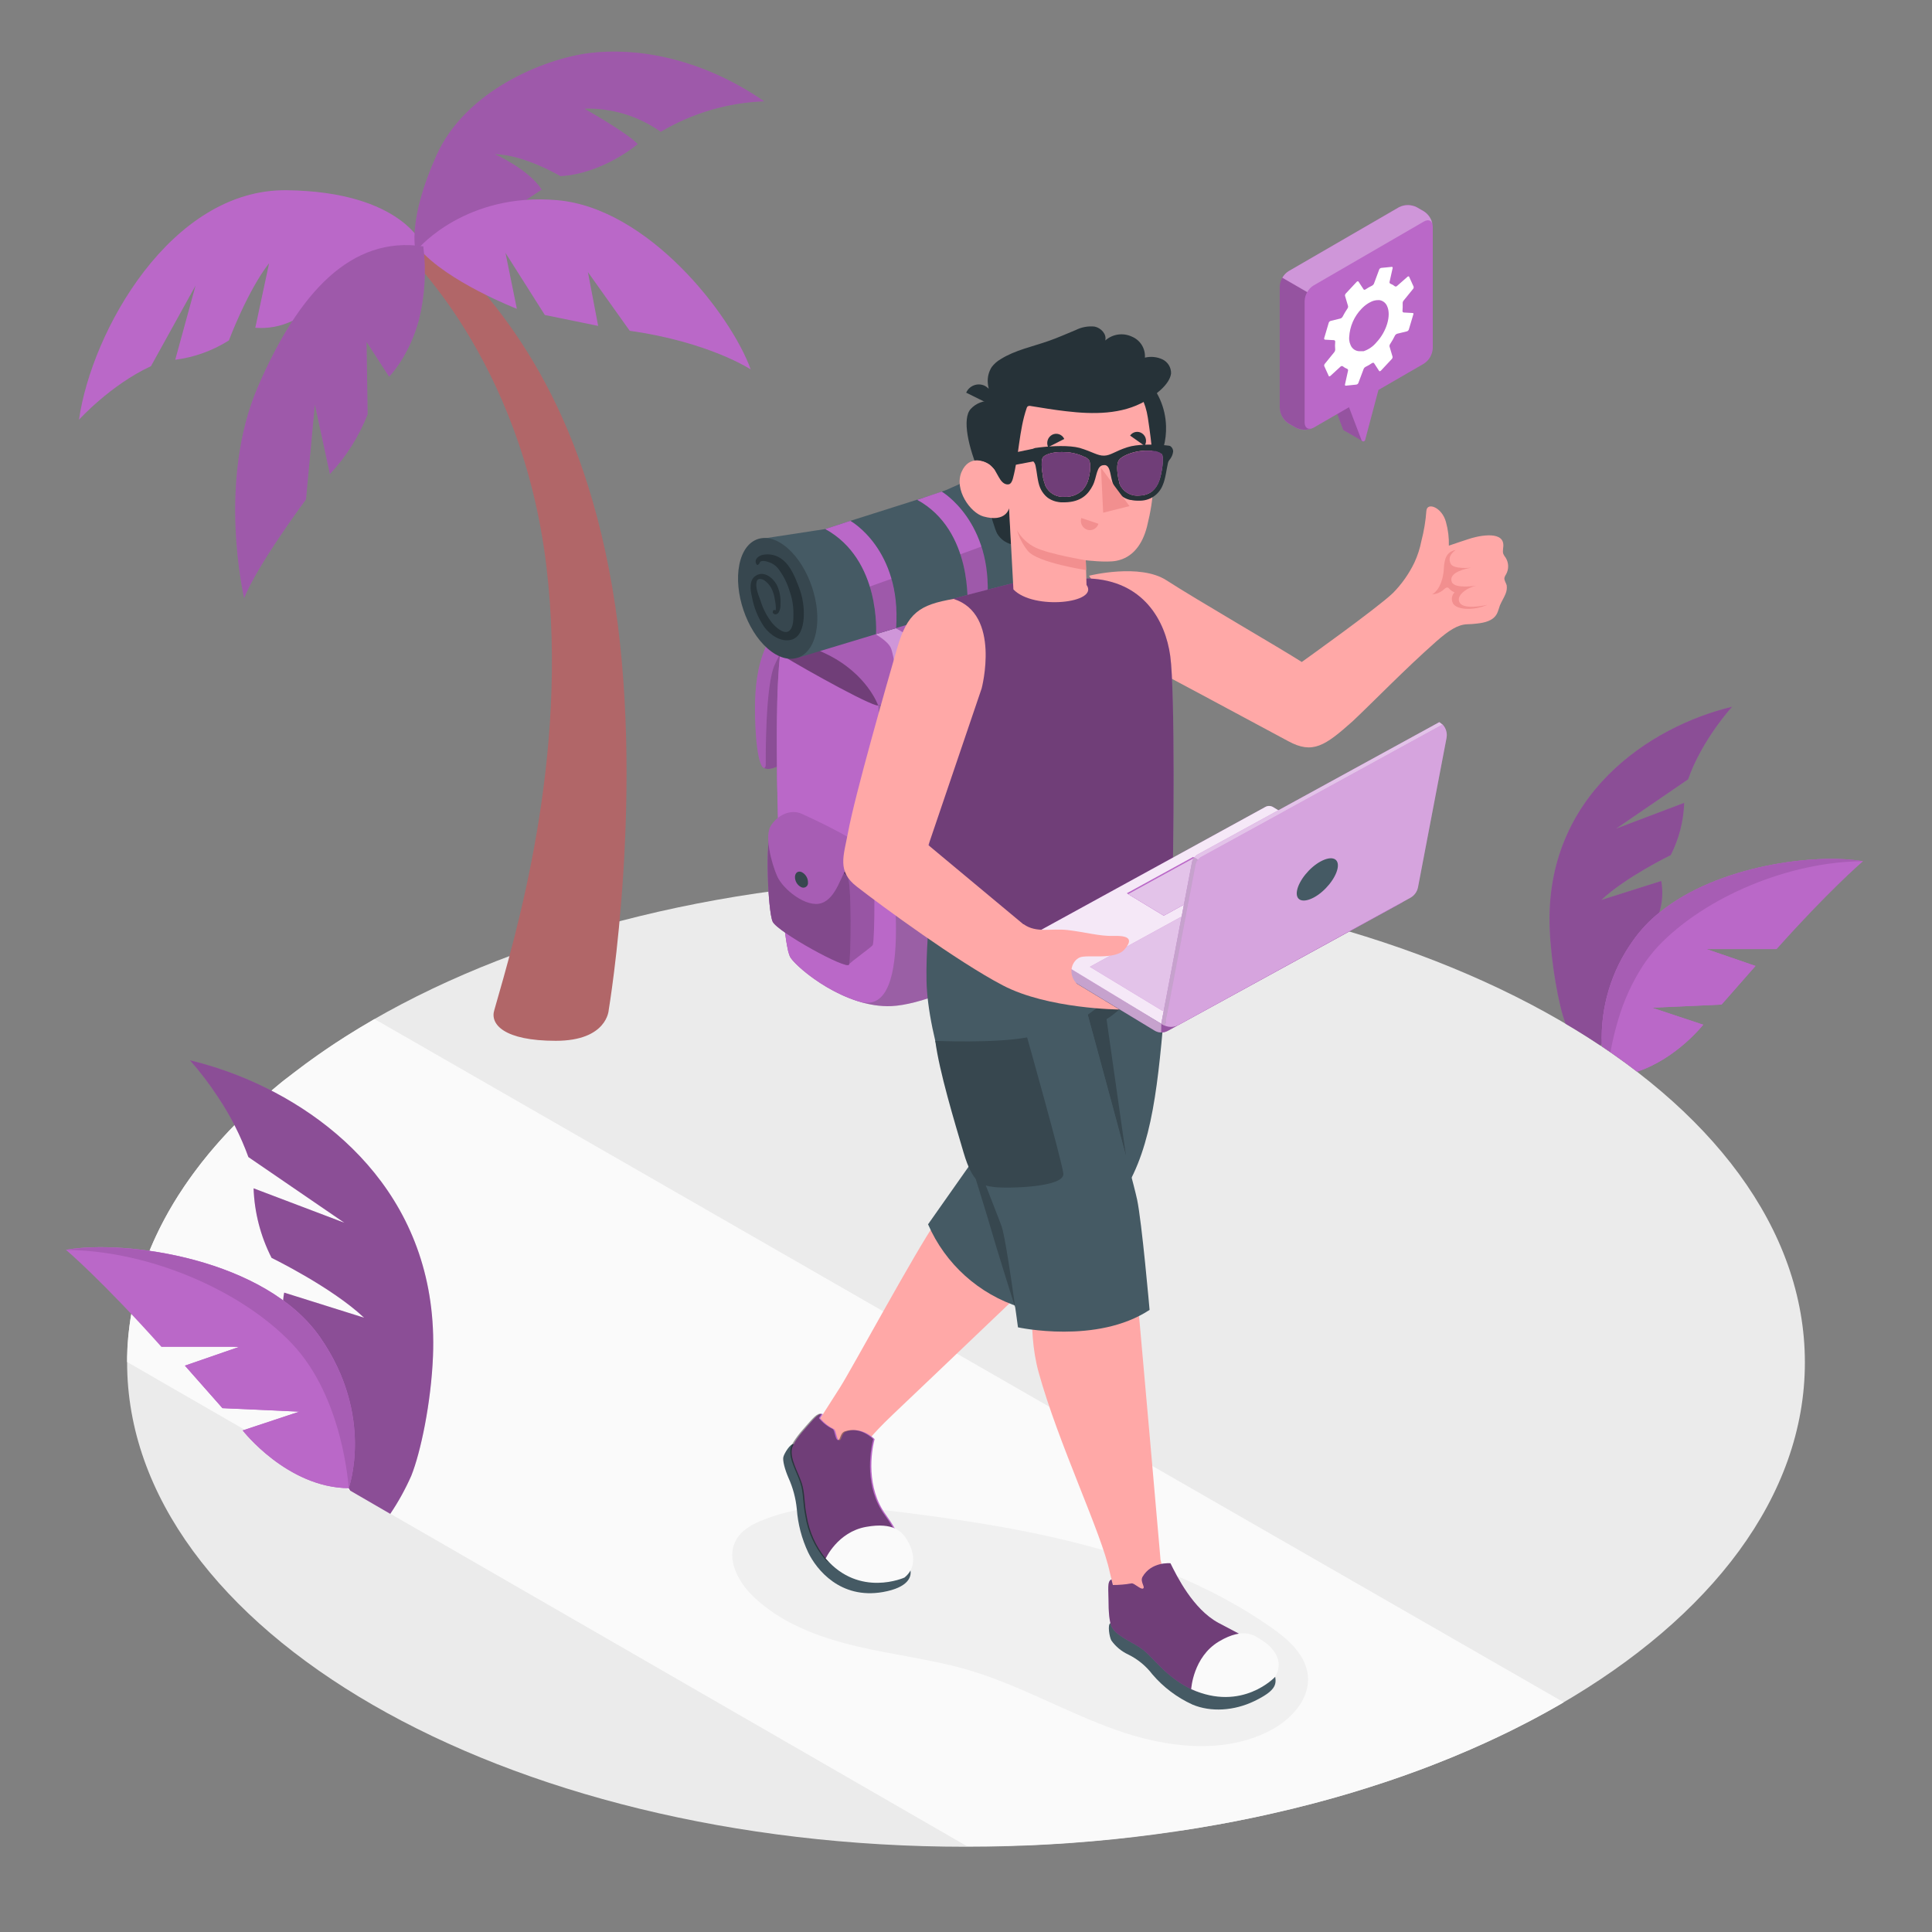 <?xml version="1.0" encoding="UTF-8"?>
<svg xmlns="http://www.w3.org/2000/svg" xmlns:xlink="http://www.w3.org/1999/xlink" width="500px" height="500px" viewBox="0 0 500 500" version="1.1">
<rect x="0" y="0" width="500" height="500" fill="#808080" stroke="none"/>
<defs>
<filter id="alpha" filterUnits="objectBoundingBox" x="0%" y="0%" width="100%" height="100%">
  <feColorMatrix type="matrix" in="SourceGraphic" values="0 0 0 0 1 0 0 0 0 1 0 0 0 0 1 0 0 0 1 0"/>
</filter>
<mask id="mask0">
  <g filter="url(#alpha)">
<rect x="0" y="0" width="500" height="500" style="fill:rgb(0%,0%,0%);fill-opacity:0.149;stroke:none;"/>
  </g>
</mask>
<clipPath id="clip1">
  <rect x="0" y="0" width="500" height="500"/>
</clipPath>
<g id="surface5" clip-path="url(#clip1)">
<path style=" stroke:none;fill-rule:nonzero;fill:rgb(0%,0%,0%);fill-opacity:1;" d="M 107.5 64.5 C 107.5 64.5 105.5 56.801 112.969 40.172 C 120.551 23.328 140.969 15.172 152.578 13.73 C 164.191 12.289 180.91 14.629 197.77 26.219 C 188.328 26.562 179.121 29.277 171 34.109 C 165.227 30.012 158.277 27.906 151.199 28.109 C 151.199 28.109 162.102 34.211 165.039 37.289 C 165.039 37.289 156.039 44.969 145.039 45.578 C 145.039 45.578 135.699 40.031 128.039 39.891 C 128.039 39.891 136.801 43.801 140.18 49.059 C 140.059 49.09 119.352 63.789 107.5 64.5 Z M 107.5 64.5 "/>
</g>
<mask id="mask1">
  <g filter="url(#alpha)">
<rect x="0" y="0" width="500" height="500" style="fill:rgb(0%,0%,0%);fill-opacity:0.149;stroke:none;"/>
  </g>
</mask>
<clipPath id="clip2">
  <rect x="0" y="0" width="500" height="500"/>
</clipPath>
<g id="surface8" clip-path="url(#clip2)">
<path style=" stroke:none;fill-rule:nonzero;fill:rgb(0%,0%,0%);fill-opacity:1;" d="M 109.551 63.762 C 110.344 70.129 109.957 76.59 108.41 82.82 C 105.82 92.359 100.699 97.48 100.699 97.48 L 94.859 88.48 L 95.141 107.219 C 92.898 112.945 89.586 118.195 85.379 122.68 L 81.48 104.68 L 79.191 129.238 C 79.191 129.238 66.422 146.422 63.191 154.801 C 63.191 154.801 56.09 124.801 66.73 100.129 C 77.371 75.461 91 61 109.551 63.762 Z M 109.551 63.762 "/>
</g>
<mask id="mask2">
  <g filter="url(#alpha)">
<rect x="0" y="0" width="500" height="500" style="fill:rgb(0%,0%,0%);fill-opacity:0.251;stroke:none;"/>
  </g>
</mask>
<clipPath id="clip3">
  <rect x="0" y="0" width="500" height="500"/>
</clipPath>
<g id="surface11" clip-path="url(#clip3)">
<path style=" stroke:none;fill-rule:nonzero;fill:rgb(0%,0%,0%);fill-opacity:1;" d="M 436.879 201.691 L 418.262 214.441 L 435.871 207.77 C 435.715 212.48 434.527 217.098 432.391 221.301 C 432.391 221.301 420.762 226.941 414.441 232.898 L 429.93 228 C 430.418 230.695 430.254 233.469 429.449 236.09 C 429.352 236.449 429.238 236.82 429.121 237.191 C 428.301 239.66 427.121 244.352 425.121 249.898 C 423.43 254.758 421.289 259.445 418.719 263.898 C 417.441 266.09 416.016 268.191 414.461 270.191 C 414.371 270.32 414.27 270.441 414.172 270.57 C 411.297 268.648 408.297 266.773 405.172 264.941 C 403.379 260.359 401.41 249.262 401.051 240.25 C 399.75 205.801 427 188 448.281 182.898 C 448.281 182.898 440.5 191.359 436.879 201.691 Z M 436.879 201.691 "/>
</g>
<mask id="mask3">
  <g filter="url(#alpha)">
<rect x="0" y="0" width="500" height="500" style="fill:rgb(0%,0%,0%);fill-opacity:0.102;stroke:none;"/>
  </g>
</mask>
<clipPath id="clip4">
  <rect x="0" y="0" width="500" height="500"/>
</clipPath>
<g id="surface14" clip-path="url(#clip4)">
<path style=" stroke:none;fill-rule:nonzero;fill:rgb(0%,0%,0%);fill-opacity:1;" d="M 482.129 222.891 C 463.129 222.949 441.301 232.09 429.191 244.82 C 427.719 246.398 426.379 248.098 425.191 249.898 C 422.395 254.234 420.238 258.949 418.789 263.898 C 417.961 266.648 417.293 269.441 416.789 272.27 L 414.559 270.77 L 414.559 270.18 C 414.203 260.602 417.043 251.176 422.641 243.391 C 424.578 240.637 426.898 238.176 429.531 236.078 C 444.641 223.82 470.109 220.789 482.129 222.891 Z M 482.129 222.891 "/>
</g>
<mask id="mask4">
  <g filter="url(#alpha)">
<rect x="0" y="0" width="500" height="500" style="fill:rgb(0%,0%,0%);fill-opacity:0.251;stroke:none;"/>
  </g>
</mask>
<clipPath id="clip5">
  <rect x="0" y="0" width="500" height="500"/>
</clipPath>
<g id="surface17" clip-path="url(#clip5)">
<path style=" stroke:none;fill-rule:nonzero;fill:rgb(0%,0%,0%);fill-opacity:1;" d="M 112.059 350.922 C 111.578 363.031 108.852 375.922 106.441 381.922 C 104.926 385.363 103.105 388.664 101 391.781 L 90.648 385.781 C 80.648 370.512 76.809 353.121 74.648 346.781 C 72.27 339.602 73.559 334.531 73.559 334.531 L 94.23 341.02 C 85.789 333.078 70.289 325.539 70.289 325.539 C 67.438 319.953 65.848 313.809 65.629 307.539 L 89.121 316.449 L 64.289 299.449 C 62.309 294.004 59.68 288.816 56.461 284 C 54.258 280.621 51.812 277.41 49.141 274.391 C 53.371 275.41 57.523 276.723 61.57 278.32 C 87.051 288.379 113.621 311.449 112.059 350.922 Z M 112.059 350.922 "/>
</g>
<mask id="mask5">
  <g filter="url(#alpha)">
<rect x="0" y="0" width="500" height="500" style="fill:rgb(0%,0%,0%);fill-opacity:0.102;stroke:none;"/>
  </g>
</mask>
<clipPath id="clip6">
  <rect x="0" y="0" width="500" height="500"/>
</clipPath>
<g id="surface20" clip-path="url(#clip6)">
<path style=" stroke:none;fill-rule:nonzero;fill:rgb(0%,0%,0%);fill-opacity:1;" d="M 82.879 346.16 C 96.988 366.48 90.238 385.16 90.238 385.16 C 90.238 385.16 88.941 361.801 75.559 347.73 C 62.18 333.66 38.051 323.57 17.078 323.488 C 32.672 320.75 68.781 325.84 82.879 346.16 Z M 82.879 346.16 "/>
</g>
<mask id="mask6">
  <g filter="url(#alpha)">
<rect x="0" y="0" width="500" height="500" style="fill:rgb(0%,0%,0%);fill-opacity:0.251;stroke:none;"/>
  </g>
</mask>
<clipPath id="clip7">
  <rect x="0" y="0" width="500" height="500"/>
</clipPath>
<g id="surface23" clip-path="url(#clip7)">
<path style=" stroke:none;fill-rule:nonzero;fill:rgb(0%,0%,0%);fill-opacity:1;" d="M 197.141 198.211 C 198.691 200.379 202.301 197.781 208.738 194.699 C 215.18 191.621 210.27 162.25 210.27 162.25 C 210.27 162.25 199.68 163.121 198.531 173.16 C 197.379 183.199 197.141 198.211 197.141 198.211 Z M 197.141 198.211 "/>
</g>
<mask id="mask7">
  <g filter="url(#alpha)">
<rect x="0" y="0" width="500" height="500" style="fill:rgb(0%,0%,0%);fill-opacity:0.102;stroke:none;"/>
  </g>
</mask>
<clipPath id="clip8">
  <rect x="0" y="0" width="500" height="500"/>
</clipPath>
<g id="surface26" clip-path="url(#clip8)">
<path style=" stroke:none;fill-rule:nonzero;fill:rgb(100%,100%,100%);fill-opacity:1;" d="M 248.262 142.211 C 254.5 141.621 268.871 147.77 271.441 152.469 C 274.129 157.391 287.699 225.84 282.879 232.711 C 276.82 241.328 245.16 259.711 230.719 260.379 C 218.801 260.922 206.66 250.879 204.602 247.84 C 201.23 242.84 199.488 171.469 202.801 165.191 C 208.172 155 240.309 143 248.262 142.211 Z M 248.262 142.211 "/>
</g>
<mask id="mask8">
  <g filter="url(#alpha)">
<rect x="0" y="0" width="500" height="500" style="fill:rgb(0%,0%,0%);fill-opacity:0.2;stroke:none;"/>
  </g>
</mask>
<clipPath id="clip9">
  <rect x="0" y="0" width="500" height="500"/>
</clipPath>
<g id="surface29" clip-path="url(#clip9)">
<path style=" stroke:none;fill-rule:nonzero;fill:rgb(0%,0%,0%);fill-opacity:1;" d="M 248.262 142.211 C 254.5 141.621 268.871 147.77 271.441 152.469 C 274.129 157.391 287.699 225.84 282.879 232.711 C 276.82 241.328 245.16 259.711 230.719 260.379 C 218.801 260.922 206.66 250.879 204.602 247.84 C 201.23 242.84 199.488 171.469 202.801 165.191 C 208.172 155 240.309 143 248.262 142.211 Z M 248.262 142.211 "/>
</g>
<mask id="mask9">
  <g filter="url(#alpha)">
<rect x="0" y="0" width="500" height="500" style="fill:rgb(0%,0%,0%);fill-opacity:0.4;stroke:none;"/>
  </g>
</mask>
<clipPath id="clip10">
  <rect x="0" y="0" width="500" height="500"/>
</clipPath>
<g id="surface32" clip-path="url(#clip10)">
<path style=" stroke:none;fill-rule:nonzero;fill:rgb(0%,0%,0%);fill-opacity:1;" d="M 201.922 169.211 C 202.016 167.84 202.312 166.492 202.801 165.211 C 208.172 155.039 240.309 142.969 248.262 142.211 C 254.5 141.621 268.871 147.77 271.441 152.469 C 272.246 154.492 272.879 156.582 273.328 158.711 C 261.328 166.289 230.23 183.488 226.82 182.539 C 222.629 181.371 202.32 169.77 201.93 169.23 Z M 201.922 169.211 "/>
</g>
<mask id="mask10">
  <g filter="url(#alpha)">
<rect x="0" y="0" width="500" height="500" style="fill:rgb(0%,0%,0%);fill-opacity:0.18;stroke:none;"/>
  </g>
</mask>
<clipPath id="clip11">
  <rect x="0" y="0" width="500" height="500"/>
</clipPath>
<g id="surface35" clip-path="url(#clip11)">
<path style=" stroke:none;fill-rule:nonzero;fill:rgb(0%,0%,0%);fill-opacity:1;" d="M 199.559 215.82 C 199.922 215.602 205.102 211.102 205.711 210.73 C 206.789 210.078 223.82 219.898 225.461 221.648 C 226.59 222.879 226.41 243.059 225.879 244.539 C 225.68 245.07 219.879 249.09 219.73 249.621 C 219.191 251.102 201.238 241.172 199.98 238.539 C 198.719 235.91 198 216.77 199.559 215.82 Z M 199.559 215.82 "/>
</g>
<mask id="mask11">
  <g filter="url(#alpha)">
<rect x="0" y="0" width="500" height="500" style="fill:rgb(0%,0%,0%);fill-opacity:0.4;stroke:none;"/>
  </g>
</mask>
<clipPath id="clip12">
  <rect x="0" y="0" width="500" height="500"/>
</clipPath>
<g id="surface38" clip-path="url(#clip12)">
<path style=" stroke:none;fill-rule:nonzero;fill:rgb(0%,0%,0%);fill-opacity:1;" d="M 205.711 210.73 C 205.102 211.09 199.93 215.602 199.57 215.809 C 200.641 215.172 217.672 224.988 219.301 226.738 L 225.449 221.66 C 223.82 219.891 206.789 210.078 205.711 210.73 Z M 205.711 210.73 "/>
</g>
<mask id="mask12">
  <g filter="url(#alpha)">
<rect x="0" y="0" width="500" height="500" style="fill:rgb(0%,0%,0%);fill-opacity:0.302;stroke:none;"/>
  </g>
</mask>
<clipPath id="clip13">
  <rect x="0" y="0" width="500" height="500"/>
</clipPath>
<g id="surface41" clip-path="url(#clip13)">
<path style=" stroke:none;fill-rule:nonzero;fill:rgb(0%,0%,0%);fill-opacity:1;" d="M 219.309 226.738 C 220.449 227.961 220.262 248.148 219.73 249.621 C 219.199 251.09 201.238 241.172 199.98 238.539 C 198.719 235.91 197.98 216.77 199.559 215.82 C 200.641 215.172 217.672 225 219.309 226.738 Z M 219.309 226.738 "/>
</g>
<mask id="mask13">
  <g filter="url(#alpha)">
<rect x="0" y="0" width="500" height="500" style="fill:rgb(0%,0%,0%);fill-opacity:0.102;stroke:none;"/>
  </g>
</mask>
<clipPath id="clip14">
  <rect x="0" y="0" width="500" height="500"/>
</clipPath>
<g id="surface44" clip-path="url(#clip14)">
<path style=" stroke:none;fill-rule:nonzero;fill:rgb(0%,0%,0%);fill-opacity:1;" d="M 225.449 221.66 C 224.191 220.949 220.711 223.141 219.25 224.59 C 217.789 226.039 216.531 232.449 212.578 233.73 C 208.629 235.012 202.578 230.09 201.121 226.73 C 199.66 223.371 197.762 216.328 199.531 213.629 C 201.301 210.93 204.609 209.301 207.531 210.629 C 210.449 211.961 224.891 218.539 225.449 221.66 Z M 225.449 221.66 "/>
</g>
<mask id="mask14">
  <g filter="url(#alpha)">
<rect x="0" y="0" width="500" height="500" style="fill:rgb(0%,0%,0%);fill-opacity:0.102;stroke:none;"/>
  </g>
</mask>
<clipPath id="clip15">
  <rect x="0" y="0" width="500" height="500"/>
</clipPath>
<g id="surface47" clip-path="url(#clip15)">
<path style=" stroke:none;fill-rule:nonzero;fill:rgb(0%,0%,0%);fill-opacity:1;" d="M 227.27 182.57 C 227.27 182.57 224.461 174.422 214 169.309 C 203.539 164.199 203.371 166.059 200.551 171.91 C 198.012 177.172 198.18 196.109 198.172 197.91 C 198.16 199.711 196 199.551 195.5 188 C 195 176.449 195.859 165.281 206.141 157.691 C 220 147.461 242 139.879 252.719 141.43 C 263.441 142.98 273.309 147.629 273.328 158.711 C 273.328 158.711 260.922 178 227.27 182.57 Z M 227.27 182.57 "/>
</g>
<mask id="mask15">
  <g filter="url(#alpha)">
<rect x="0" y="0" width="500" height="500" style="fill:rgb(0%,0%,0%);fill-opacity:0.302;stroke:none;"/>
  </g>
</mask>
<clipPath id="clip16">
  <rect x="0" y="0" width="500" height="500"/>
</clipPath>
<g id="surface50" clip-path="url(#clip16)">
<path style=" stroke:none;fill-rule:nonzero;fill:rgb(100%,100%,100%);fill-opacity:1;" d="M 255.539 155.391 C 255.539 155.391 259.629 157.461 260 159.961 C 260.371 162.461 262 168.449 261.07 170.172 C 260.141 171.891 256.98 172.301 256.5 171.172 C 256.02 170.039 255.129 162.82 254.328 160.988 C 253.531 159.16 250.328 156.988 250.328 156.988 Z M 255.539 155.391 "/>
<path style=" stroke:none;fill-rule:nonzero;fill:rgb(100%,100%,100%);fill-opacity:1;" d="M 231.789 162.602 C 231.789 162.602 235.789 164.359 236.199 166.871 C 236.609 169.379 238.199 175.109 237.309 176.871 C 236.422 178.629 233.219 179.012 232.73 177.871 C 232.238 176.73 231.359 169.531 230.559 167.699 C 229.762 165.871 226.559 164.121 226.559 164.121 Z M 231.789 162.602 "/>
</g>
<mask id="mask16">
  <g filter="url(#alpha)">
<rect x="0" y="0" width="500" height="500" style="fill:rgb(0%,0%,0%);fill-opacity:0.149;stroke:none;"/>
  </g>
</mask>
<clipPath id="clip17">
  <rect x="0" y="0" width="500" height="500"/>
</clipPath>
<g id="surface53" clip-path="url(#clip17)">
<path style=" stroke:none;fill-rule:nonzero;fill:rgb(0%,0%,0%);fill-opacity:1;" d="M 254 141.449 C 255.406 145.953 255.934 150.688 255.551 155.391 L 250.359 157 C 250.562 152.41 249.945 147.824 248.539 143.449 Z M 254 141.449 "/>
<path style=" stroke:none;fill-rule:nonzero;fill:rgb(0%,0%,0%);fill-opacity:1;" d="M 230.711 149.789 C 231.844 153.934 232.254 158.246 231.922 162.531 L 226.719 164.102 C 226.867 159.938 226.32 155.781 225.102 151.801 Z M 230.711 149.789 "/>
</g>
<mask id="mask17">
  <g filter="url(#alpha)">
<rect x="0" y="0" width="500" height="500" style="fill:rgb(0%,0%,0%);fill-opacity:0.4;stroke:none;"/>
  </g>
</mask>
<clipPath id="clip18">
  <rect x="0" y="0" width="500" height="500"/>
</clipPath>
<g id="surface56" clip-path="url(#clip18)">
<path style=" stroke:none;fill-rule:nonzero;fill:rgb(0%,0%,0%);fill-opacity:1;" d="M 226 372.461 C 225.102 375.789 223.789 385.012 228.91 392.02 C 232.359 396.738 234.398 401.531 233.719 406.02 C 233.012 410.68 215.879 406.449 213.34 403.359 C 210.766 400.188 209.074 396.395 208.43 392.359 C 207.711 388.84 207.988 386.359 207.148 383.809 C 206.25 381.012 204.148 377.672 204.578 375.012 C 204.789 373.559 206.711 371.121 208.5 369.148 C 210.141 367.34 211.5 365.5 212.602 365.93 L 211.922 367 C 212.891 368.191 214.109 369.156 215.488 369.828 C 216.059 370.148 216.129 372.551 216.828 372.691 C 217.531 372.828 217.34 370.91 218.609 370.441 C 222.699 369 226 372.461 226 372.461 Z M 226 372.461 "/>
</g>
<mask id="mask18">
  <g filter="url(#alpha)">
<rect x="0" y="0" width="500" height="500" style="fill:rgb(0%,0%,0%);fill-opacity:0.4;stroke:none;"/>
  </g>
</mask>
<clipPath id="clip19">
  <rect x="0" y="0" width="500" height="500"/>
</clipPath>
<g id="surface59" clip-path="url(#clip19)">
<path style=" stroke:none;fill-rule:nonzero;fill:rgb(0%,0%,0%);fill-opacity:1;" d="M 302.91 404.578 C 304.512 407.809 308.719 416.422 315.309 419.988 C 320.551 422.84 327.488 425.898 330.051 429.879 C 332.711 434.02 323.422 437.93 319.25 438.211 C 316 438.422 311.719 438.852 308.25 437.148 C 306.559 436.316 304.957 435.312 303.469 434.148 C 300.469 431.891 298.18 428.91 295.988 427.09 C 293.801 425.27 289.41 423.73 287.891 421.379 C 287.051 420.09 286.891 416.859 286.891 414.078 C 286.891 411.52 286.48 409.191 287.648 408.762 L 288.012 410.199 C 289.629 410.211 291.246 410.07 292.84 409.781 C 293.512 409.641 295.219 411.469 295.84 411.102 C 296.461 410.73 295.012 409.352 295.68 408.102 C 298 404.078 302.91 404.578 302.91 404.578 Z M 302.91 404.578 "/>
</g>
<mask id="mask19">
  <g filter="url(#alpha)">
<rect x="0" y="0" width="500" height="500" style="fill:rgb(0%,0%,0%);fill-opacity:0.4;stroke:none;"/>
  </g>
</mask>
<clipPath id="clip20">
  <rect x="0" y="0" width="500" height="500"/>
</clipPath>
<g id="surface62" clip-path="url(#clip20)">
<path style=" stroke:none;fill-rule:nonzero;fill:rgb(0%,0%,0%);fill-opacity:1;" d="M 302.859 169.77 C 301.602 160.629 295.93 150.27 281.77 149.711 L 263.488 150.578 C 258.988 151.75 246.738 154.75 242.039 156.398 L 241.16 193.48 C 241.16 193.48 240.039 222.059 240.391 237.371 C 253.48 245.672 285.391 247.32 303.27 233.75 C 303.801 221.109 304.109 178.82 302.859 169.77 Z M 302.859 169.77 "/>
</g>
<mask id="mask20">
  <g filter="url(#alpha)">
<rect x="0" y="0" width="500" height="500" style="fill:rgb(0%,0%,0%);fill-opacity:0.4;stroke:none;"/>
  </g>
</mask>
<clipPath id="clip21">
  <rect x="0" y="0" width="500" height="500"/>
</clipPath>
<g id="surface65" clip-path="url(#clip21)">
<path style=" stroke:none;fill-rule:nonzero;fill:rgb(0%,0%,0%);fill-opacity:1;" d="M 281.75 123.781 C 281.496 124.895 280.961 125.926 280.199 126.781 C 278.953 128.023 277.238 128.68 275.48 128.578 C 273.719 128.719 272.016 127.914 271 126.469 L 270.859 126.262 L 270.738 126.051 L 270.629 125.852 L 270.539 125.672 L 270.469 125.52 C 270.465 125.48 270.465 125.441 270.469 125.398 L 270.379 125.18 C 270.301 124.973 270.23 124.762 270.172 124.551 C 270.172 124.422 270.102 124.289 270.07 124.172 C 270.039 124.051 269.969 123.738 269.93 123.559 C 269.926 123.523 269.926 123.488 269.93 123.449 L 269.93 123.34 C 269.629 121.828 269.289 118.879 270.039 118.199 C 270.789 117.52 272.762 116.781 275.969 117.039 L 276.309 117.039 C 276.801 117.09 277.289 117.168 277.77 117.27 L 278.328 117.398 C 278.812 117.523 279.285 117.672 279.75 117.852 L 280.191 118.031 C 280.348 118.094 280.5 118.168 280.648 118.25 C 280.684 118.246 280.719 118.246 280.75 118.25 L 280.922 118.34 C 281.289 118.527 281.609 118.793 281.859 119.121 C 282.371 120.141 282.141 122.102 281.75 123.781 Z M 281.75 123.781 "/>
</g>
<mask id="mask21">
  <g filter="url(#alpha)">
<rect x="0" y="0" width="500" height="500" style="fill:rgb(0%,0%,0%);fill-opacity:0.4;stroke:none;"/>
  </g>
</mask>
<clipPath id="clip22">
  <rect x="0" y="0" width="500" height="500"/>
</clipPath>
<g id="surface68" clip-path="url(#clip22)">
<path style=" stroke:none;fill-rule:nonzero;fill:rgb(0%,0%,0%);fill-opacity:1;" d="M 300.469 122.801 C 300.199 123.98 299.621 126.531 297.352 127.68 C 296.602 128.051 295.781 128.246 294.949 128.262 C 293.086 128.488 291.25 127.648 290.199 126.09 L 290.109 125.949 L 290.02 125.789 L 289.969 125.711 L 289.852 125.469 L 289.73 125.191 L 289.672 125.059 L 289.672 124.98 C 289.676 124.945 289.676 124.906 289.672 124.871 L 289.672 124.781 C 289.547 124.414 289.453 124.039 289.391 123.66 C 289.09 121.988 288.949 120.039 289.57 119.102 C 290.191 118.16 292.57 117.102 294.859 116.781 C 295.348 116.707 295.836 116.66 296.328 116.641 L 298.031 116.641 C 298.277 116.668 298.527 116.707 298.77 116.762 L 299.109 116.762 L 299.281 116.809 L 299.488 116.879 C 299.609 116.918 299.727 116.965 299.84 117.02 L 299.898 117.02 C 300.188 117.141 300.449 117.309 300.68 117.52 C 301.25 118.309 300.809 121.289 300.469 122.801 Z M 300.469 122.801 "/>
</g>
<mask id="mask22">
  <g filter="url(#alpha)">
<rect x="0" y="0" width="500" height="500" style="fill:rgb(0%,0%,0%);fill-opacity:0.502;stroke:none;"/>
  </g>
</mask>
<clipPath id="clip23">
  <rect x="0" y="0" width="500" height="500"/>
</clipPath>
<g id="surface71" clip-path="url(#clip23)">
<path style=" stroke:none;fill-rule:nonzero;fill:rgb(100%,100%,100%);fill-opacity:1;" d="M 265.18 243.121 L 265.18 244.32 C 265.148 245.539 265.77 246.684 266.809 247.32 L 298.809 266.711 C 299.848 267.34 301.145 267.367 302.211 266.781 L 362.48 233.781 C 363.551 233.199 364.227 232.09 364.25 230.871 L 364.25 230.039 L 300.531 264.98 Z M 265.18 243.121 "/>
</g>
<mask id="mask23">
  <g filter="url(#alpha)">
<rect x="0" y="0" width="500" height="500" style="fill:rgb(0%,0%,0%);fill-opacity:0.102;stroke:none;"/>
  </g>
</mask>
<clipPath id="clip24">
  <rect x="0" y="0" width="500" height="500"/>
</clipPath>
<g id="surface74" clip-path="url(#clip24)">
<path style=" stroke:none;fill-rule:nonzero;fill:rgb(0%,0%,0%);fill-opacity:1;" d="M 265.18 243.121 L 265.18 244.32 C 265.148 245.539 265.77 246.684 266.809 247.32 L 298.809 266.711 C 299.848 267.34 301.145 267.367 302.211 266.781 L 362.48 233.781 C 363.551 233.199 364.227 232.09 364.25 230.871 L 364.25 230.039 L 300.531 264.98 Z M 265.18 243.121 "/>
</g>
<mask id="mask24">
  <g filter="url(#alpha)">
<rect x="0" y="0" width="500" height="500" style="fill:rgb(0%,0%,0%);fill-opacity:0.851;stroke:none;"/>
  </g>
</mask>
<clipPath id="clip25">
  <rect x="0" y="0" width="500" height="500"/>
</clipPath>
<g id="surface77" clip-path="url(#clip25)">
<path style=" stroke:none;fill-rule:nonzero;fill:rgb(100%,100%,100%);fill-opacity:1;" d="M 364.281 230 L 329.441 208.852 C 328.82 208.492 328.059 208.492 327.441 208.852 L 265.441 242.852 C 265.301 242.93 265.215 243.078 265.215 243.238 C 265.215 243.402 265.301 243.551 265.441 243.629 L 300.609 264.988 Z M 364.281 230 "/>
</g>
<mask id="mask25">
  <g filter="url(#alpha)">
<rect x="0" y="0" width="500" height="500" style="fill:rgb(0%,0%,0%);fill-opacity:0.6;stroke:none;"/>
  </g>
</mask>
<clipPath id="clip26">
  <rect x="0" y="0" width="500" height="500"/>
</clipPath>
<g id="surface80" clip-path="url(#clip26)">
<path style=" stroke:none;fill-rule:nonzero;fill:rgb(100%,100%,100%);fill-opacity:1;" d="M 300.859 261.609 L 282.059 250.211 L 337.871 219.621 L 356.77 230.961 Z M 300.859 261.609 "/>
</g>
<mask id="mask26">
  <g filter="url(#alpha)">
<rect x="0" y="0" width="500" height="500" style="fill:rgb(0%,0%,0%);fill-opacity:0.6;stroke:none;"/>
  </g>
</mask>
<clipPath id="clip27">
  <rect x="0" y="0" width="500" height="500"/>
</clipPath>
<g id="surface83" clip-path="url(#clip27)">
<path style=" stroke:none;fill-rule:nonzero;fill:rgb(100%,100%,100%);fill-opacity:1;" d="M 291.969 231.391 L 301.18 236.98 L 317.98 227.762 L 308.762 222.172 Z M 291.969 231.391 "/>
</g>
<mask id="mask27">
  <g filter="url(#alpha)">
<rect x="0" y="0" width="500" height="500" style="fill:rgb(0%,0%,0%);fill-opacity:0.031;stroke:none;"/>
  </g>
</mask>
<clipPath id="clip28">
  <rect x="0" y="0" width="500" height="500"/>
</clipPath>
<g id="surface86" clip-path="url(#clip28)">
<path style=" stroke:none;fill-rule:nonzero;fill:rgb(100%,100%,100%);fill-opacity:1;" d="M 300.559 264.922 L 300.512 267.191 C 301.105 267.199 301.695 267.055 302.219 266.77 L 362.488 233.77 C 363.562 233.191 364.238 232.078 364.262 230.859 L 364.262 230.031 Z M 300.559 264.922 "/>
</g>
<mask id="mask28">
  <g filter="url(#alpha)">
<rect x="0" y="0" width="500" height="500" style="fill:rgb(0%,0%,0%);fill-opacity:0.2;stroke:none;"/>
  </g>
</mask>
<clipPath id="clip29">
  <rect x="0" y="0" width="500" height="500"/>
</clipPath>
<g id="surface89" clip-path="url(#clip29)">
<path style=" stroke:none;fill-rule:nonzero;fill:rgb(0%,0%,0%);fill-opacity:1;" d="M 300.559 264.922 L 300.512 267.191 C 301.105 267.199 301.695 267.055 302.219 266.77 L 362.488 233.77 C 363.562 233.191 364.238 232.078 364.262 230.859 L 364.262 230.031 Z M 300.559 264.922 "/>
</g>
<mask id="mask29">
  <g filter="url(#alpha)">
<rect x="0" y="0" width="500" height="500" style="fill:rgb(0%,0%,0%);fill-opacity:0.4;stroke:none;"/>
  </g>
</mask>
<clipPath id="clip30">
  <rect x="0" y="0" width="500" height="500"/>
</clipPath>
<g id="surface92" clip-path="url(#clip30)">
<path style=" stroke:none;fill-rule:nonzero;fill:rgb(100%,100%,100%);fill-opacity:1;" d="M 301.512 265.449 C 302.641 265.914 303.918 265.844 304.988 265.262 L 364.988 232.352 C 366.039 231.773 366.77 230.758 366.988 229.578 L 374.359 191 C 374.398 190.781 374.422 190.562 374.43 190.34 C 374.457 189.266 374.051 188.223 373.301 187.449 L 310.941 221.648 C 310.172 222.066 309.625 222.797 309.441 223.648 Z M 301.512 265.449 "/>
</g>
<mask id="mask30">
  <g filter="url(#alpha)">
<rect x="0" y="0" width="500" height="500" style="fill:rgb(0%,0%,0%);fill-opacity:0.6;stroke:none;"/>
  </g>
</mask>
<clipPath id="clip31">
  <rect x="0" y="0" width="500" height="500"/>
</clipPath>
<g id="surface95" clip-path="url(#clip31)">
<path style=" stroke:none;fill-rule:nonzero;fill:rgb(100%,100%,100%);fill-opacity:1;" d="M 300.559 264.93 L 300.961 265.172 C 301.137 265.273 301.32 265.367 301.512 265.449 L 309.441 223.73 C 309.625 222.875 310.172 222.148 310.941 221.73 L 373.301 187.531 C 373.059 187.281 372.785 187.066 372.488 186.891 L 310 221.102 C 309.227 221.531 308.68 222.281 308.512 223.148 Z M 300.559 264.93 "/>
</g>
<mask id="mask31">
  <g filter="url(#alpha)">
<rect x="0" y="0" width="500" height="500" style="fill:rgb(0%,0%,0%);fill-opacity:0.502;stroke:none;"/>
  </g>
</mask>
<clipPath id="clip32">
  <rect x="0" y="0" width="500" height="500"/>
</clipPath>
<g id="surface98" clip-path="url(#clip32)">
<path style=" stroke:none;fill-rule:nonzero;fill:rgb(100%,100%,100%);fill-opacity:1;" d="M 310 222.469 L 309.059 221.891 C 308.77 222.258 308.57 222.691 308.48 223.148 L 300.531 264.93 L 300.93 265.172 C 301.109 265.273 301.293 265.367 301.48 265.449 L 309.41 223.73 C 309.504 223.27 309.703 222.836 310 222.469 Z M 310 222.469 "/>
</g>
<mask id="mask32">
  <g filter="url(#alpha)">
<rect x="0" y="0" width="500" height="500" style="fill:rgb(0%,0%,0%);fill-opacity:0.102;stroke:none;"/>
  </g>
</mask>
<clipPath id="clip33">
  <rect x="0" y="0" width="500" height="500"/>
</clipPath>
<g id="surface101" clip-path="url(#clip33)">
<path style=" stroke:none;fill-rule:nonzero;fill:rgb(0%,0%,0%);fill-opacity:1;" d="M 310 222.469 L 309.059 221.891 C 308.77 222.258 308.57 222.691 308.48 223.148 L 300.531 264.93 L 300.93 265.172 C 301.109 265.273 301.293 265.367 301.48 265.449 L 309.41 223.73 C 309.504 223.27 309.703 222.836 310 222.469 Z M 310 222.469 "/>
</g>
<mask id="mask33">
  <g filter="url(#alpha)">
<rect x="0" y="0" width="500" height="500" style="fill:rgb(0%,0%,0%);fill-opacity:0.2;stroke:none;"/>
  </g>
</mask>
<clipPath id="clip34">
  <rect x="0" y="0" width="500" height="500"/>
</clipPath>
<g id="surface104" clip-path="url(#clip34)">
<path style=" stroke:none;fill-rule:nonzero;fill:rgb(0%,0%,0%);fill-opacity:1;" d="M 352.57 114.141 L 349.469 105.32 L 351.961 98.121 L 351.961 93.719 L 344.328 98.121 L 344.328 102.531 L 347.609 111.211 C 347.66 111.297 347.738 111.363 347.828 111.398 Z M 352.57 114.141 "/>
</g>
<mask id="mask34">
  <g filter="url(#alpha)">
<rect x="0" y="0" width="500" height="500" style="fill:rgb(0%,0%,0%);fill-opacity:0.2;stroke:none;"/>
  </g>
</mask>
<clipPath id="clip35">
  <rect x="0" y="0" width="500" height="500"/>
</clipPath>
<g id="surface107" clip-path="url(#clip35)">
<path style=" stroke:none;fill-rule:nonzero;fill:rgb(0%,0%,0%);fill-opacity:1;" d="M 331.199 105.578 C 331.277 107.203 332.129 108.691 333.488 109.578 L 335.352 110.66 C 336.656 111.32 338.184 111.387 339.539 110.84 C 338.461 111.25 337.641 110.641 337.641 109.34 L 337.641 77.852 C 337.668 77.055 337.898 76.281 338.309 75.602 L 331.871 71.879 C 331.461 72.562 331.23 73.336 331.199 74.129 Z M 331.199 105.578 "/>
</g>
<mask id="mask35">
  <g filter="url(#alpha)">
<rect x="0" y="0" width="500" height="500" style="fill:rgb(0%,0%,0%);fill-opacity:0.302;stroke:none;"/>
  </g>
</mask>
<clipPath id="clip36">
  <rect x="0" y="0" width="500" height="500"/>
</clipPath>
<g id="surface110" clip-path="url(#clip36)">
<path style=" stroke:none;fill-rule:nonzero;fill:rgb(100%,100%,100%);fill-opacity:1;" d="M 370.719 58 C 370.449 57 369.57 56.719 368.512 57.328 L 339.93 73.891 C 339.25 74.305 338.695 74.895 338.32 75.602 L 331.879 71.879 C 332.258 71.184 332.816 70.598 333.488 70.18 L 362.059 53.641 C 363.5 52.922 365.199 52.922 366.641 53.641 L 368.512 54.719 C 369.668 55.465 370.465 56.648 370.719 58 Z M 370.719 58 "/>
</g>
</defs>
<g id="surface1">
<path style=" stroke:none;fill-rule:nonzero;fill:rgb(92.157%,92.157%,92.157%);fill-opacity:1;" d="M 467.102 352.602 C 467.102 283.375 369.902 227.262 250 227.262 C 130.098 227.262 32.898 283.375 32.898 352.602 C 32.898 421.824 130.098 477.941 250 477.941 C 369.902 477.941 467.102 421.824 467.102 352.602 Z M 467.102 352.602 "/>
<path style=" stroke:none;fill-rule:nonzero;fill:rgb(98.039%,98.039%,98.039%);fill-opacity:1;" d="M 404.691 440.551 L 403.512 441.238 C 399.828 443.367 396.055 445.395 392.18 447.32 C 391.551 447.648 390.922 447.949 390.289 448.27 C 383.988 451.352 377.469 454.191 370.73 456.801 C 369.449 457.301 368.16 457.801 366.871 458.262 L 366.551 458.379 L 362.961 459.68 L 362.172 459.941 C 360.93 460.391 359.672 460.809 358.41 461.23 C 357.148 461.648 355.621 462.148 354.219 462.59 C 352.82 463.031 351.461 463.449 350.07 463.879 C 349.949 463.902 349.832 463.938 349.719 463.98 L 346.59 464.898 C 344.488 465.5 342.391 466.07 340.262 466.641 C 339.199 466.91 338.141 467.191 337.07 467.449 C 336 467.711 334.891 468 333.789 468.27 C 331.602 468.801 329.391 469.27 327.18 469.789 L 323.852 470.5 C 322.371 470.812 320.879 471.113 319.379 471.398 C 317.91 471.691 316.43 471.949 314.941 472.23 L 314.828 472.23 C 313.352 472.5 311.828 472.762 310.379 473 C 308.93 473.238 307.379 473.488 305.891 473.719 L 305.641 473.719 C 301.16 474.387 296.648 474.984 292.102 475.512 C 291.172 475.629 290.23 475.73 289.289 475.828 C 288.352 475.93 287.469 476.012 286.551 476.102 C 285.211 476.238 283.859 476.371 282.551 476.48 C 281.48 476.578 280.41 476.672 279.34 476.738 C 278.609 476.809 277.891 476.852 277.16 476.91 C 276.43 476.969 275.469 477.031 274.629 477.078 C 273.98 477.129 273.34 477.172 272.691 477.199 L 269.82 477.371 C 269 477.422 268.191 477.461 267.371 477.488 C 266.551 477.52 265.5 477.578 264.57 477.602 C 264.16 477.602 263.738 477.602 263.328 477.602 C 262.191 477.66 261.059 477.691 259.922 477.719 C 258.371 477.719 256.809 477.789 255.262 477.801 C 253.711 477.809 251.93 477.801 250.262 477.801 L 32.898 352.48 C 32.898 351.57 32.898 350.691 32.949 349.789 C 32.949 348.719 33.059 347.648 33.148 346.57 C 33.148 346.07 33.238 345.57 33.289 345.09 C 33.34 344.609 33.398 344.09 33.461 343.59 C 33.52 343.09 33.59 342.59 33.66 342.09 C 33.73 341.59 33.77 341.32 33.84 340.941 C 34.012 339.82 34.219 338.719 34.449 337.602 C 34.559 337.102 34.66 336.602 34.781 336.109 C 35 335.109 35.238 334.18 35.5 333.219 C 35.641 332.691 35.789 332.16 35.941 331.641 L 36.359 330.262 C 36.68 329.262 37.02 328.199 37.359 327.191 C 37.531 326.691 37.711 326.191 37.898 325.699 C 38.281 324.699 38.672 323.75 39.078 322.781 C 39.289 322.289 39.5 321.781 39.719 321.309 C 39.941 320.84 40.102 320.449 40.301 320.039 C 45.711 308.391 54.078 297.102 65.41 286.57 L 66.488 285.57 L 67.172 284.949 C 67.578 284.578 67.988 284.211 68.41 283.859 C 69.16 283.199 69.93 282.539 70.699 281.859 L 72.09 280.699 C 72.551 280.32 73.02 279.93 73.5 279.551 L 75 278.441 C 76 277.68 77 276.93 78 276.18 L 79.512 275.059 L 80.691 274.191 L 82.789 272.719 C 83.262 272.398 83.719 272.07 84.191 271.719 C 88.09 269.055 92.215 266.465 96.57 263.949 C 96.691 263.871 96.809 263.809 96.941 263.738 Z M 404.691 440.551 "/>
<path style=" stroke:none;fill-rule:nonzero;fill:rgb(94.118%,94.118%,94.118%);fill-opacity:1;" d="M 228.328 391.191 C 218.215 388.797 207.613 389.492 197.898 393.191 C 194.898 394.32 191.898 395.898 190.43 398.68 C 187.871 403.469 191.012 409.379 194.922 413.148 C 202.129 420.102 211.922 423.738 221.629 426.039 C 231.34 428.34 241.391 429.449 250.98 432.301 C 263.98 436.18 275.98 443.148 288.781 447.691 C 301.578 452.23 316.359 454.16 328.488 447.98 C 333.969 445.191 339.02 439.898 338.488 433.77 C 338.02 428.32 333.398 424.25 328.91 421.121 C 297.5 399.211 257.719 394.121 219.672 389.73 "/>
<path style=" stroke:none;fill-rule:nonzero;fill:rgb(69.412%,40%,40.784%);fill-opacity:1;" d="M 104.41 64.852 C 104.41 64.852 134.969 92.641 141.41 146.578 C 147.328 196.141 133.281 242.648 127.941 261.359 C 126.738 265.07 130.441 269.359 143.828 269.359 C 157.219 269.359 157.539 261.359 157.539 261.359 C 157.539 261.359 167.301 203.359 158.43 151.84 C 149.648 101 128.129 77.469 112.539 62 Z M 104.41 64.852 "/>
<path style=" stroke:none;fill-rule:nonzero;fill:rgb(72.941%,40.784%,78.431%);fill-opacity:1;" d="M 109.551 63.762 C 109.551 63.762 104.25 49.648 74.262 49.23 C 44.27 48.809 23.691 85.75 20.441 108.629 C 20.441 108.629 28.559 99.629 39.07 94.762 L 50.609 73.91 L 45.352 93.102 C 50.289 92.473 55.031 90.766 59.238 88.102 C 59.238 88.102 64.02 75.309 69.648 68.102 L 66.07 84.828 C 69.363 85.094 72.668 84.477 75.648 83.051 C 81.141 80.641 97.609 75.41 109.551 63.762 Z M 109.551 63.762 "/>
<path style=" stroke:none;fill-rule:nonzero;fill:rgb(72.941%,40.784%,78.431%);fill-opacity:1;" d="M 107.5 64.5 C 107.5 64.5 105.5 56.801 112.969 40.172 C 120.551 23.328 140.969 15.172 152.578 13.73 C 164.191 12.289 180.91 14.629 197.77 26.219 C 188.328 26.562 179.121 29.277 171 34.109 C 165.227 30.012 158.277 27.906 151.199 28.109 C 151.199 28.109 162.102 34.211 165.039 37.289 C 165.039 37.289 156.039 44.969 145.039 45.578 C 145.039 45.578 135.699 40.031 128.039 39.891 C 128.039 39.891 136.801 43.801 140.18 49.059 C 140.059 49.09 119.352 63.789 107.5 64.5 Z M 107.5 64.5 "/>
<use xlink:href="#surface5" mask="url(#mask0)"/>
<path style=" stroke:none;fill-rule:nonzero;fill:rgb(72.941%,40.784%,78.431%);fill-opacity:1;" d="M 108.352 64.219 C 108.352 64.219 120.621 49.75 144.191 51.801 C 167.762 53.852 189.141 81.371 194.289 95.609 C 194.289 95.609 183.559 88.52 162.969 85.609 L 152.148 70.41 L 154.801 84.34 L 141 81.52 L 130.82 65.449 L 133.762 79.922 C 133.762 79.922 115.57 72.859 108.352 64.219 Z M 108.352 64.219 "/>
<path style=" stroke:none;fill-rule:nonzero;fill:rgb(72.941%,40.784%,78.431%);fill-opacity:1;" d="M 109.551 63.762 C 110.344 70.129 109.957 76.59 108.41 82.82 C 105.82 92.359 100.699 97.48 100.699 97.48 L 94.859 88.48 L 95.141 107.219 C 92.898 112.945 89.586 118.195 85.379 122.68 L 81.48 104.68 L 79.191 129.238 C 79.191 129.238 66.422 146.422 63.191 154.801 C 63.191 154.801 56.09 124.801 66.73 100.129 C 77.371 75.461 91 61 109.551 63.762 Z M 109.551 63.762 "/>
<use xlink:href="#surface8" mask="url(#mask1)"/>
<path style=" stroke:none;fill-rule:nonzero;fill:rgb(72.941%,40.784%,78.431%);fill-opacity:1;" d="M 436.879 201.691 L 418.262 214.441 L 435.871 207.77 C 435.715 212.48 434.527 217.098 432.391 221.301 C 432.391 221.301 420.762 226.941 414.441 232.898 L 429.93 228 C 430.418 230.695 430.254 233.469 429.449 236.09 C 429.352 236.449 429.238 236.82 429.121 237.191 C 428.301 239.66 427.121 244.352 425.121 249.898 C 423.43 254.758 421.289 259.445 418.719 263.898 C 417.441 266.09 416.016 268.191 414.461 270.191 C 414.371 270.32 414.27 270.441 414.172 270.57 C 411.297 268.648 408.297 266.773 405.172 264.941 C 403.379 260.359 401.41 249.262 401.051 240.25 C 399.75 205.801 427 188 448.281 182.898 C 448.281 182.898 440.5 191.359 436.879 201.691 Z M 436.879 201.691 "/>
<use xlink:href="#surface11" mask="url(#mask2)"/>
<path style=" stroke:none;fill-rule:nonzero;fill:rgb(72.941%,40.784%,78.431%);fill-opacity:1;" d="M 482.129 222.891 C 481.48 223.23 470.898 228.891 459.238 243.891 L 441.621 245.609 L 454.32 249.98 L 445.531 259.98 L 427.531 260.789 L 440.789 265.191 C 440.789 265.191 433.961 273.922 423.699 277.34 C 421.48 275.621 419.172 273.949 416.781 272.289 L 414.551 270.789 L 414.551 270.199 C 414.191 260.621 417.035 251.195 422.629 243.41 C 424.566 240.656 426.887 238.195 429.52 236.102 C 444.641 223.82 470.109 220.789 482.129 222.891 Z M 482.129 222.891 "/>
<path style=" stroke:none;fill-rule:nonzero;fill:rgb(72.941%,40.784%,78.431%);fill-opacity:1;" d="M 482.129 222.891 C 481.609 223.352 473.078 230.73 459.789 245.621 L 441.621 245.621 L 454.32 249.988 L 445.531 259.988 L 427.531 260.801 L 440.789 265.199 C 440.789 265.199 433.961 273.93 423.699 277.352 C 421.48 275.629 419.172 273.961 416.781 272.301 L 414.551 270.801 L 414.551 270.211 C 414.191 260.629 417.035 251.203 422.629 243.422 C 424.566 240.668 426.887 238.207 429.52 236.109 C 444.641 223.82 470.109 220.789 482.129 222.891 Z M 482.129 222.891 "/>
<use xlink:href="#surface14" mask="url(#mask3)"/>
<path style=" stroke:none;fill-rule:nonzero;fill:rgb(72.941%,40.784%,78.431%);fill-opacity:1;" d="M 112.059 350.922 C 111.578 363.039 108.852 375.922 106.441 381.922 C 104.922 385.359 103.102 388.66 101 391.781 L 90.648 385.781 C 80.648 370.512 76.809 353.121 74.648 346.781 C 72.27 339.602 73.559 334.531 73.559 334.531 L 94.23 341.02 C 85.789 333.078 70.289 325.539 70.289 325.539 C 67.438 319.953 65.848 313.809 65.629 307.539 L 89.121 316.449 L 64.289 299.449 C 62.309 294.004 59.68 288.816 56.461 284 C 54.258 280.621 51.812 277.41 49.141 274.391 C 53.371 275.41 57.523 276.723 61.57 278.32 C 87.051 288.379 113.621 311.449 112.059 350.922 Z M 112.059 350.922 "/>
<use xlink:href="#surface17" mask="url(#mask4)"/>
<path style=" stroke:none;fill-rule:nonzero;fill:rgb(72.941%,40.784%,78.431%);fill-opacity:1;" d="M 90.238 385.141 C 90.238 385.141 96.988 366.48 82.879 346.141 C 68.77 325.801 32.672 320.73 17.078 323.449 C 17.078 323.449 29.078 329.449 42.398 346.691 L 61.859 348.59 L 47.859 353.43 L 57.57 364.43 L 77.469 365.34 L 62.809 370.199 C 62.809 370.199 74.289 385 90.238 385.141 Z M 90.238 385.141 "/>
<path style=" stroke:none;fill-rule:nonzero;fill:rgb(72.941%,40.784%,78.431%);fill-opacity:1;" d="M 90.238 385.141 C 90.238 385.141 96.988 366.48 82.879 346.141 C 68.77 325.801 32.672 320.73 17.078 323.449 C 17.078 323.449 26.621 331.59 41.781 348.578 L 61.859 348.578 L 47.859 353.422 L 57.57 364.422 L 77.469 365.328 L 62.809 370.191 C 62.809 370.191 74.289 385 90.238 385.141 Z M 90.238 385.141 "/>
<use xlink:href="#surface20" mask="url(#mask5)"/>
<path style=" stroke:none;fill-rule:nonzero;fill:rgb(100%,65.882%,65.49%);fill-opacity:1;" d="M 389.34 149.551 C 389.418 149.219 389.566 148.902 389.77 148.629 C 390.52 147.297 390.484 145.66 389.68 144.359 C 389.434 144.051 389.227 143.715 389.059 143.359 C 388.781 142.578 389.129 141.719 389.059 140.891 C 388.801 137.18 382.059 138.801 379.961 139.539 C 379.352 139.75 376.34 140.719 374.961 141.211 C 375.023 139.156 374.773 137.105 374.219 135.129 C 373.219 131.281 369.328 129.852 369.148 132.191 C 368.953 134.848 368.516 137.48 367.84 140.059 C 367.469 141.965 366.867 143.82 366.051 145.578 C 364.645 148.508 362.762 151.18 360.48 153.488 C 356.289 157.488 336.898 171.32 336.898 171.32 C 331.48 167.84 309.398 155.059 301.898 150.191 C 294.969 145.691 281.84 149 281.84 149 L 298.281 173 C 298.281 173 325.711 187.648 333.41 191.82 C 339.711 195.238 342.879 193.07 350.121 186.609 C 355.879 181.16 363.461 173.301 371.648 166.051 C 374.922 163.16 377.238 161.672 379.648 161.559 C 380.52 161.559 381.398 161.469 382.27 161.371 C 384.199 161.16 386.5 160.672 387.441 158.75 C 387.762 158.09 387.922 157.359 388.18 156.68 C 388.59 155.68 389.238 154.68 389.641 153.68 C 389.934 152.98 390.035 152.211 389.93 151.461 C 389.762 150.852 389.262 150.23 389.34 149.551 Z M 389.34 149.551 "/>
<path style=" stroke:none;fill-rule:nonzero;fill:rgb(94.902%,56.078%,56.078%);fill-opacity:1;" d="M 376.711 142.32 C 374.488 142.859 373.801 144.25 373.648 147.371 C 373.57 149.219 372.789 152.59 370.648 153.82 C 371.629 153.77 372.566 153.418 373.34 152.82 C 374.34 151.91 374.621 151.82 375.109 152.41 C 375.48 152.805 375.934 153.109 376.441 153.301 C 375.691 154.051 375.523 155.207 376.031 156.141 C 376.891 157.801 381.219 158.141 384.891 156.539 C 384.891 156.539 379.012 157.941 377.801 156.02 C 376.59 154.102 379.801 152.02 382.102 151.559 C 382.102 151.559 376.449 152.5 375.73 150.621 C 375.012 148.738 377.391 147.531 380.73 146.91 C 380.73 146.91 376.07 147.43 375.391 145.82 C 374.59 143.898 376.059 142.898 376.711 142.32 Z M 376.711 142.32 "/>
<path style=" stroke:none;fill-rule:nonzero;fill:rgb(72.941%,40.784%,78.431%);fill-opacity:1;" d="M 197.141 198.211 C 198.691 200.379 202.301 197.781 208.738 194.699 C 215.18 191.621 210.27 162.25 210.27 162.25 C 210.27 162.25 199.68 163.121 198.531 173.16 C 197.379 183.199 197.141 198.211 197.141 198.211 Z M 197.141 198.211 "/>
<use xlink:href="#surface23" mask="url(#mask6)"/>
<path style=" stroke:none;fill-rule:nonzero;fill:rgb(72.941%,40.784%,78.431%);fill-opacity:1;" d="M 248.262 142.211 C 254.5 141.621 268.871 147.77 271.441 152.469 C 274.129 157.391 287.699 225.84 282.879 232.711 C 276.82 241.328 245.16 259.711 230.719 260.379 C 218.801 260.922 206.66 250.879 204.602 247.84 C 201.23 242.84 199.488 171.469 202.801 165.191 C 208.172 155 240.309 143 248.262 142.211 Z M 248.262 142.211 "/>
<use xlink:href="#surface26" mask="url(#mask7)"/>
<use xlink:href="#surface29" mask="url(#mask8)"/>
<path style=" stroke:none;fill-rule:nonzero;fill:rgb(72.941%,40.784%,78.431%);fill-opacity:1;" d="M 201.09 201.602 C 201.09 198.602 201.031 195.648 201.031 192.789 C 201.031 191.648 201.031 190.52 201.031 189.41 C 201.031 187.191 201.078 185.051 201.121 183.02 C 201.121 182.02 201.172 181.02 201.199 180.02 C 201.199 178.578 201.309 177.219 201.371 175.941 C 201.43 174.66 201.512 173.461 201.602 172.371 C 201.602 172 201.66 171.641 201.691 171.301 C 201.961 168.211 202.328 166.039 202.789 165.148 C 202.949 164.871 203.121 164.578 203.32 164.281 L 203.52 163.988 C 203.66 163.789 203.801 163.59 203.961 163.391 L 204.23 163.039 L 204.719 162.48 L 205.039 162.121 C 205.289 161.852 205.551 161.578 205.828 161.301 L 206.391 160.77 L 206.77 160.422 L 207.422 159.84 L 207.75 159.559 L 208.512 158.93 C 214.301 160.828 219.781 162.641 219.941 162.73 C 220.301 162.93 226.27 165.93 226.66 174.672 L 229.352 210 L 229.621 213.352 C 229.898 218.039 237.25 260.949 223.828 259.48 L 223.289 259.48 C 214.16 257.012 206.219 250.25 204.602 247.852 C 204.223 247.121 203.965 246.34 203.84 245.531 C 203.75 245.07 203.648 244.531 203.559 244 C 203.512 243.719 203.469 243.43 203.422 243.129 C 203.281 242.211 203.148 241.191 203.02 240.059 C 203.02 239.691 202.941 239.309 202.898 238.91 C 202.281 232.988 201.789 224.781 201.461 215.969 C 201.398 214.199 201.34 212.422 201.289 210.621 C 201.289 209.422 201.219 208.219 201.199 207.012 C 201.199 206.41 201.199 205.809 201.199 205.211 C 201.129 204 201.109 202.801 201.09 201.602 Z M 201.09 201.602 "/>
<use xlink:href="#surface32" mask="url(#mask9)"/>
<path style=" stroke:none;fill-rule:nonzero;fill:rgb(72.941%,40.784%,78.431%);fill-opacity:1;" d="M 199.559 215.82 C 199.922 215.602 205.102 211.102 205.711 210.73 C 206.789 210.078 223.82 219.898 225.461 221.648 C 226.59 222.879 226.41 243.059 225.879 244.539 C 225.68 245.07 219.879 249.09 219.73 249.621 C 219.191 251.102 201.238 241.172 199.98 238.539 C 198.719 235.91 198 216.77 199.559 215.82 Z M 199.559 215.82 "/>
<use xlink:href="#surface35" mask="url(#mask10)"/>
<path style=" stroke:none;fill-rule:nonzero;fill:rgb(72.941%,40.784%,78.431%);fill-opacity:1;" d="M 219.309 226.738 C 220.449 227.961 220.262 248.148 219.73 249.621 C 219.199 251.09 201.238 241.172 199.98 238.539 C 198.719 235.91 197.98 216.77 199.559 215.82 C 200.641 215.172 217.672 225 219.309 226.738 Z M 219.309 226.738 "/>
<use xlink:href="#surface38" mask="url(#mask11)"/>
<use xlink:href="#surface41" mask="url(#mask12)"/>
<path style=" stroke:none;fill-rule:nonzero;fill:rgb(72.941%,40.784%,78.431%);fill-opacity:1;" d="M 225.449 221.66 C 224.191 220.949 220.711 223.141 219.25 224.59 C 217.789 226.039 216.531 232.449 212.578 233.73 C 208.629 235.012 202.578 230.09 201.121 226.73 C 199.66 223.371 197.762 216.328 199.531 213.629 C 201.301 210.93 204.609 209.301 207.531 210.629 C 210.449 211.961 224.891 218.539 225.449 221.66 Z M 225.449 221.66 "/>
<use xlink:href="#surface44" mask="url(#mask13)"/>
<path style=" stroke:none;fill-rule:nonzero;fill:rgb(21.569%,27.843%,30.98%);fill-opacity:1;" d="M 207.512 225.719 C 208.504 226.242 209.121 227.277 209.109 228.398 C 209.156 228.844 208.953 229.277 208.582 229.523 C 208.211 229.773 207.734 229.797 207.34 229.59 C 206.336 229.078 205.715 228.035 205.738 226.91 C 205.789 225.828 206.578 225.289 207.512 225.719 Z M 207.512 225.719 "/>
<path style=" stroke:none;fill-rule:nonzero;fill:rgb(72.941%,40.784%,78.431%);fill-opacity:1;" d="M 227.27 182.57 C 227.27 182.57 224.461 174.422 214 169.309 C 203.539 164.199 203.371 166.059 200.551 171.91 C 198.012 177.172 198.18 196.109 198.172 197.91 C 198.16 199.711 196 199.551 195.5 188 C 195 176.449 195.859 165.281 206.141 157.691 C 220 147.461 242 139.879 252.719 141.43 C 263.441 142.98 273.309 147.629 273.328 158.711 C 273.328 158.711 260.922 178 227.27 182.57 Z M 227.27 182.57 "/>
<use xlink:href="#surface47" mask="url(#mask14)"/>
<path style=" stroke:none;fill-rule:nonzero;fill:rgb(72.941%,40.784%,78.431%);fill-opacity:1;" d="M 255.539 155.391 C 255.539 155.391 259.629 157.461 260 159.961 C 260.371 162.461 262 168.449 261.07 170.172 C 260.141 171.891 256.98 172.301 256.5 171.172 C 256.02 170.039 255.129 162.82 254.328 160.988 C 253.531 159.16 250.328 156.988 250.328 156.988 Z M 255.539 155.391 "/>
<path style=" stroke:none;fill-rule:nonzero;fill:rgb(72.941%,40.784%,78.431%);fill-opacity:1;" d="M 231.789 162.602 C 231.789 162.602 235.789 164.359 236.199 166.871 C 236.609 169.379 238.199 175.109 237.309 176.871 C 236.422 178.629 233.219 179.012 232.73 177.871 C 232.238 176.73 231.359 169.531 230.559 167.699 C 229.762 165.871 226.559 164.121 226.559 164.121 Z M 231.789 162.602 "/>
<use xlink:href="#surface50" mask="url(#mask15)"/>
<path style=" stroke:none;fill-rule:nonzero;fill:rgb(27.059%,35.294%,39.216%);fill-opacity:1;" d="M 259.219 120.469 C 261.488 119.699 264.219 120.469 267.012 122.852 C 272.488 127.68 275.762 137.398 274.32 144.57 C 273.559 148.32 271.648 150.57 269.211 151.262 L 206.359 170.262 L 195.871 139.629 L 213.559 136.922 L 220.059 134.801 L 241.898 127.879 L 244.898 126.801 Z M 259.219 120.469 "/>
<path style=" stroke:none;fill-rule:nonzero;fill:rgb(21.569%,27.843%,30.98%);fill-opacity:1;" d="M 203.879 141.91 C 209.359 146.738 212.629 156.461 211.191 163.621 C 209.75 170.781 204.141 172.621 198.66 167.84 C 193.18 163.059 189.898 153.289 191.34 146.129 C 192.781 138.969 198.398 137.078 203.879 141.91 Z M 203.879 141.91 "/>
<path style=" stroke:none;fill-rule:nonzero;fill:rgb(72.941%,40.784%,78.431%);fill-opacity:1;" d="M 243.711 127.219 C 243.711 127.219 256.922 134.922 255.539 155.391 L 250.359 157 C 250.359 157 251.891 137.289 237.359 129.352 Z M 243.711 127.219 "/>
<path style=" stroke:none;fill-rule:nonzero;fill:rgb(72.941%,40.784%,78.431%);fill-opacity:1;" d="M 220.059 134.789 C 220.059 134.789 233.289 142.059 231.922 162.531 L 226.719 164.102 C 226.719 164.102 228.059 144.852 213.559 136.91 Z M 220.059 134.789 "/>
<use xlink:href="#surface53" mask="url(#mask16)"/>
<path style=" stroke:none;fill-rule:nonzero;fill:rgb(14.902%,19.608%,21.961%);fill-opacity:1;" d="M 195.602 149 C 197.699 147.648 199.949 149.469 200.98 151.27 C 201.758 152.832 202.105 154.578 201.98 156.32 C 202.051 157.051 201.902 157.789 201.559 158.441 C 201.18 158.988 200.559 159.238 200.059 158.68 C 199.871 158.461 200.059 157.781 200.41 157.859 C 200.762 157.941 200.641 158.031 200.719 157.91 C 200.801 157.789 200.781 157.398 200.789 157.23 C 200.773 156.559 200.688 155.887 200.539 155.23 C 200.414 154.184 200.105 153.168 199.629 152.23 C 199.184 151.398 198.543 150.688 197.762 150.16 C 197.078 149.75 196.059 149.578 195.82 150.52 C 195.43 152.02 196.309 154.051 196.82 155.449 C 197.453 157.543 198.469 159.5 199.82 161.219 C 200.59 162.148 202.738 164.219 204.09 163.371 C 205.441 162.52 205.328 159.98 205.34 158.77 C 205.348 156.785 205.012 154.816 204.34 152.949 C 203.695 150.77 202.637 148.734 201.23 146.949 C 200.645 146.289 199.898 145.793 199.059 145.512 C 198.391 145.281 196.82 144.781 196.559 145.738 C 196.488 145.969 196.031 146.422 195.809 146.078 C 195.031 144.898 196.18 143.891 197.352 143.602 C 199.191 143.207 201.113 143.676 202.559 144.879 C 204.66 146.531 205.84 149.539 206.762 151.969 C 207.773 154.574 208.188 157.375 207.98 160.16 C 207.789 162.328 207.09 165.059 204.629 165.609 C 202 166.199 199.25 164.27 197.77 162.238 C 196.148 159.852 195.059 157.145 194.57 154.301 C 194.141 152.578 193.871 150.051 195.602 149 Z M 195.602 149 "/>
<path style=" stroke:none;fill-rule:nonzero;fill:rgb(100%,65.882%,65.49%);fill-opacity:1;" d="M 302.52 229.27 L 261.34 230.762 L 260.211 298.172 C 260.211 298.172 249.211 306.172 242.211 316.25 C 237.09 323.539 220.398 354.352 217.441 359 L 211.891 367.699 C 211.352 369.25 211.66 372.59 215.34 374.461 C 219.02 376.328 223.23 375.18 224.02 373.809 C 224.02 373.809 224.77 372.07 231.109 366.039 C 237.449 360.012 283.109 316.641 285.559 313.672 C 289.211 309.23 291.371 305.191 295.762 289.578 C 301.16 270.219 303 237.719 302.52 229.27 Z M 302.52 229.27 "/>
<path style=" stroke:none;fill-rule:nonzero;fill:rgb(27.059%,35.294%,39.216%);fill-opacity:1;" d="M 303.129 227.621 C 303.129 227.621 303.129 241.051 301.27 262.371 C 299.41 283.691 297.68 299.109 289.27 310.73 C 280.859 322.352 268.059 334.641 264 338.309 C 253.328 334.941 244.641 327.113 240.18 316.852 L 252.309 299.609 L 245.898 235.219 Z M 303.129 227.621 "/>
<path style=" stroke:none;fill-rule:nonzero;fill:rgb(21.569%,27.843%,30.98%);fill-opacity:1;" d="M 251.309 301.23 C 251.309 301.23 256.02 316.328 256.699 318.852 C 257.379 321.371 262.699 338.34 262.699 338.34 C 262.699 338.34 263.219 315.602 262.211 311.469 C 261.199 307.34 251.309 301.23 251.309 301.23 Z M 251.309 301.23 "/>
<path style=" stroke:none;fill-rule:nonzero;fill:rgb(21.569%,27.843%,30.98%);fill-opacity:1;" d="M 301.891 234.738 C 301.891 234.738 302.48 245.422 296.621 253.43 C 290.762 261.441 286.371 263.738 286.371 263.738 L 291.422 299.238 L 281.5 262.57 Z M 301.891 234.738 "/>
<path style=" stroke:none;fill-rule:nonzero;fill:rgb(27.059%,35.294%,39.216%);fill-opacity:1;" d="M 205.391 373.75 C 204.578 373.5 202.898 376.191 202.719 377.141 C 202.539 378.09 203.121 380.301 204.039 382.43 C 205.199 384.988 205.934 387.715 206.211 390.512 C 206.492 394.406 207.488 398.215 209.148 401.75 C 211.301 406.199 217.469 413.949 228.488 412.02 C 235.172 410.84 235.891 408.02 235.629 406.449 Z M 205.391 373.75 "/>
<path style=" stroke:none;fill-rule:nonzero;fill:rgb(72.941%,40.784%,78.431%);fill-opacity:1;" d="M 226.352 372.449 C 225.449 375.789 224.141 385 229.262 392.012 C 232.711 396.73 234.75 401.52 234.07 406.012 C 233.359 410.672 216.23 406.441 213.691 403.352 C 211.125 400.191 209.434 396.418 208.781 392.398 C 208.059 388.879 208.34 386.449 207.5 383.859 C 206.602 381.059 204.5 377.711 204.93 375.059 C 205.141 373.602 207.059 371.16 208.852 369.191 C 210.488 367.379 211.852 365.539 212.949 365.969 L 212.27 367.051 C 213.242 368.234 214.461 369.199 215.84 369.871 C 216.41 370.199 216.48 372.59 217.18 372.738 C 217.879 372.891 217.691 370.949 218.961 370.488 C 223.102 369 226.352 372.449 226.352 372.449 Z M 226.352 372.449 "/>
<use xlink:href="#surface56" mask="url(#mask17)"/>
<path style=" stroke:none;fill-rule:nonzero;fill:rgb(98.039%,98.039%,98.039%);fill-opacity:1;" d="M 213.691 403.34 C 213.691 403.34 216.77 396.488 224.109 395.16 C 231.449 393.828 233.371 396.691 234.18 397.691 C 234.988 398.691 238.66 404.531 234.078 408.27 C 234.078 408.27 222.449 413.551 213.691 403.34 Z M 213.691 403.34 "/>
<path style=" stroke:none;fill-rule:nonzero;fill:rgb(100%,65.882%,65.49%);fill-opacity:1;" d="M 300.32 403.391 C 300.32 403.391 295.32 345.949 293.02 321.191 C 288.441 292.559 279.289 263.488 279.289 263.488 C 279.289 263.488 285.48 260.039 291.219 251.801 C 299.559 239.801 299.371 229.73 299.371 229.73 L 294.551 229.398 L 242.391 231.531 C 242.551 240.148 242.23 252.25 243.391 263.422 C 245.809 286.32 268.051 326.852 268.051 326.852 C 267.84 330.012 265.559 343.41 268.789 355.121 C 273.879 373.59 285.102 396.77 287.199 406.859 L 289.289 415.309 L 302.289 412.109 L 300.289 403.391 Z M 300.32 403.391 "/>
<path style=" stroke:none;fill-rule:nonzero;fill:rgb(27.059%,35.294%,39.216%);fill-opacity:1;" d="M 241.172 229.059 C 240.32 238.719 239.648 246.691 239.781 253.781 C 239.91 260.871 241.93 270.57 245.199 280.379 C 248.469 290.191 257.961 313.879 259.199 317.328 C 260.441 320.781 263.449 343.512 263.449 343.512 C 263.449 343.512 283.852 348 297.512 339 C 297.512 339 295.512 316.219 294.281 310.441 C 293.051 304.66 281.5 262.602 281.5 262.602 C 281.5 262.602 302.16 248.852 302.5 229.301 Z M 241.172 229.059 "/>
<path style=" stroke:none;fill-rule:nonzero;fill:rgb(27.059%,35.294%,39.216%);fill-opacity:1;" d="M 287.379 420.07 C 286.578 420.43 287.121 423.699 287.629 424.57 C 288.738 426.125 290.23 427.367 291.961 428.172 C 294.426 429.379 296.574 431.145 298.238 433.328 C 301.086 436.656 304.621 439.32 308.602 441.141 C 313.352 443.141 319.391 442.789 324.691 440.211 C 329.988 437.629 330.371 436.059 330.02 433.949 Z M 287.379 420.07 "/>
<path style=" stroke:none;fill-rule:nonzero;fill:rgb(72.941%,40.784%,78.431%);fill-opacity:1;" d="M 302.91 404.578 C 304.512 407.809 308.719 416.422 315.309 419.988 C 320.551 422.84 327.488 425.898 330.051 429.879 C 332.711 434.02 323.422 437.93 319.25 438.211 C 316 438.422 311.719 438.852 308.25 437.148 C 306.559 436.316 304.957 435.312 303.469 434.148 C 300.469 431.891 298.18 428.91 295.988 427.09 C 293.801 425.27 289.41 423.73 287.891 421.379 C 287.051 420.09 286.891 416.859 286.891 414.078 C 286.891 411.52 286.48 409.191 287.648 408.762 L 288.012 410.199 C 289.629 410.211 291.246 410.07 292.84 409.781 C 293.512 409.641 295.219 411.469 295.84 411.102 C 296.461 410.73 295.012 409.352 295.68 408.102 C 298 404.078 302.91 404.578 302.91 404.578 Z M 302.91 404.578 "/>
<use xlink:href="#surface59" mask="url(#mask18)"/>
<path style=" stroke:none;fill-rule:nonzero;fill:rgb(98.039%,98.039%,98.039%);fill-opacity:1;" d="M 308.281 437.148 C 308.281 437.148 308.75 428.828 315.441 424.828 C 322.129 420.828 325.02 423.578 326.191 424.25 C 327.359 424.922 333.109 428.602 330.02 433.949 C 330 434 321.488 443.141 308.281 437.148 Z M 308.281 437.148 "/>
<path style=" stroke:none;fill-rule:nonzero;fill:rgb(72.941%,40.784%,78.431%);fill-opacity:1;" d="M 302.859 169.77 C 301.602 160.629 295.93 150.27 281.77 149.711 L 263.488 150.578 C 258.988 151.75 246.738 154.75 242.039 156.398 L 241.16 193.48 C 241.16 193.48 240.039 222.059 240.391 237.371 C 253.48 245.672 285.391 247.32 303.27 233.75 C 303.801 221.109 304.109 178.82 302.859 169.77 Z M 302.859 169.77 "/>
<use xlink:href="#surface62" mask="url(#mask19)"/>
<path style=" stroke:none;fill-rule:nonzero;fill:rgb(14.902%,19.608%,21.961%);fill-opacity:1;" d="M 301.77 110.309 C 301.5 100.496 293.57 92.621 283.754 92.422 C 273.934 92.223 265.691 99.766 265.02 109.559 L 256.559 103.77 C 254.555 103.598 252.582 104.359 251.219 105.84 C 248.969 108.289 250.512 115.68 253.641 122.84 C 253.641 122.84 256.891 136 258.09 138.141 C 258.887 139.461 260.16 140.426 261.648 140.828 L 261.219 132.828 L 294.602 129.828 L 291.25 127.531 C 297.871 124.395 302.004 117.633 301.77 110.309 Z M 301.77 110.309 "/>
<path style=" stroke:none;fill-rule:nonzero;fill:rgb(100%,65.882%,65.49%);fill-opacity:1;" d="M 260.559 123.262 C 259.559 123.93 257.93 121.93 256.559 120.602 C 255.191 119.27 250.859 117.531 248.859 122.109 C 246.859 126.691 251.102 132.711 254.512 133.66 C 260.391 135.301 261.141 131.539 261.141 131.539 L 262.27 152.539 C 267.469 157.98 284.578 156.078 281.191 151.371 L 281 145 C 281 145 286.301 145.629 288.859 145.148 C 293.121 144.352 295.699 140.879 296.859 136.211 C 298.699 128.699 299.301 122.66 297.059 108.078 C 294.602 92.078 275.93 92.551 266.059 99.211 C 256.191 105.871 260.559 123.262 260.559 123.262 Z M 260.559 123.262 "/>
<path style=" stroke:none;fill-rule:nonzero;fill:rgb(14.902%,19.608%,21.961%);fill-opacity:1;" d="M 300.828 93 C 299.414 92.344 297.816 92.191 296.301 92.559 C 296.465 90.211 295.109 88.02 292.93 87.121 C 290.641 86.043 287.93 86.438 286.039 88.121 C 286.461 86.488 284.949 84.859 283.289 84.52 C 281.602 84.344 279.895 84.656 278.379 85.422 C 276.051 86.359 273.762 87.422 271.379 88.238 C 267.211 89.711 262.75 90.59 258.988 92.941 C 258.078 93.461 257.281 94.16 256.648 95 C 255.859 96.242 255.508 97.715 255.648 99.18 C 255.688 99.664 255.762 100.141 255.879 100.609 C 255.59 100.305 255.254 100.047 254.879 99.852 C 254.008 99.426 253 99.375 252.09 99.707 C 251.176 100.043 250.441 100.73 250.051 101.621 L 256.441 104.789 C 256.309 106.07 256.172 107.34 256.059 108.621 C 255.781 112.012 255.199 115.949 256.059 119.289 C 256.109 119.691 256.258 120.078 256.488 120.41 C 256.828 120.742 257.129 121.117 257.379 121.52 L 258.512 123.52 C 259.02 124.43 259.82 125.52 261.012 125.352 C 261.672 125.27 262.012 124.352 262.148 123.809 C 263.738 117.809 263.691 111.488 265.691 105.641 C 265.734 105.465 265.824 105.309 265.949 105.18 C 266.195 105.039 266.488 105.004 266.762 105.078 C 269.762 105.57 272.859 106.078 275.922 106.43 C 282.871 107.25 290.32 107.309 296.379 103.801 C 298.738 102.43 302.699 99.609 303.07 96.66 C 303.117 95.102 302.238 93.668 300.828 93 Z M 300.828 93 "/>
<path style=" stroke:none;fill-rule:nonzero;fill:rgb(94.902%,56.078%,56.078%);fill-opacity:1;" d="M 281 145 C 281 145 271.379 143.379 268 141.719 C 266 140.762 264.34 139.219 263.23 137.301 C 263.801 139.234 264.75 141.039 266.031 142.602 C 268.57 145.648 281.09 147.539 281.09 147.539 Z M 281 145 "/>
<path style=" stroke:none;fill-rule:nonzero;fill:rgb(14.902%,19.608%,21.961%);fill-opacity:1;" d="M 277.898 121.191 C 277.895 122.125 277.137 122.883 276.203 122.891 C 275.266 122.895 274.5 122.148 274.48 121.215 C 274.461 120.281 275.195 119.504 276.129 119.469 C 277.094 119.457 277.883 120.227 277.898 121.191 Z M 277.898 121.191 "/>
<path style=" stroke:none;fill-rule:nonzero;fill:rgb(14.902%,19.608%,21.961%);fill-opacity:1;" d="M 275.43 113.602 L 271.262 115.719 C 270.695 114.535 271.168 113.113 272.328 112.5 C 272.887 112.223 273.531 112.184 274.113 112.391 C 274.699 112.598 275.176 113.035 275.43 113.602 Z M 275.43 113.602 "/>
<path style=" stroke:none;fill-rule:nonzero;fill:rgb(94.902%,56.078%,56.078%);fill-opacity:1;" d="M 279.84 134.051 L 284.27 135.551 C 284.098 136.148 283.688 136.652 283.137 136.941 C 282.586 137.23 281.941 137.285 281.352 137.09 C 280.109 136.648 279.441 135.305 279.84 134.051 Z M 279.84 134.051 "/>
<path style=" stroke:none;fill-rule:nonzero;fill:rgb(14.902%,19.608%,21.961%);fill-opacity:1;" d="M 296.211 115.371 L 292.469 112.73 C 292.805 112.234 293.328 111.895 293.918 111.793 C 294.508 111.688 295.117 111.828 295.602 112.18 C 296.633 112.902 296.902 114.316 296.211 115.371 Z M 296.211 115.371 "/>
<path style=" stroke:none;fill-rule:nonzero;fill:rgb(14.902%,19.608%,21.961%);fill-opacity:1;" d="M 268 116 L 253 119.129 C 254.707 119.145 256.305 119.957 257.328 121.32 L 267.941 119.32 Z M 268 116 "/>
<path style=" stroke:none;fill-rule:nonzero;fill:rgb(14.902%,19.608%,21.961%);fill-opacity:1;" d="M 295.25 120.879 C 295.238 121.812 294.48 122.566 293.547 122.57 C 292.613 122.57 291.848 121.824 291.832 120.891 C 291.812 119.957 292.547 119.184 293.48 119.148 C 294.445 119.145 295.234 119.914 295.25 120.879 Z M 295.25 120.879 "/>
<path style=" stroke:none;fill-rule:nonzero;fill:rgb(14.902%,19.608%,21.961%);fill-opacity:1;" d="M 302.57 115.352 L 301.57 115.238 C 298.398 114.961 294.262 114.93 291.75 115.75 C 288.602 116.75 287.469 117.879 285.75 117.922 C 284.031 117.961 282.75 116.922 279.422 115.922 C 276.762 115.211 272.328 115.391 268.93 115.801 L 267.879 115.941 C 267.117 116.191 266.621 116.93 266.68 117.73 C 266.805 118.48 267.156 119.18 267.68 119.73 C 267.84 119.98 267.945 120.258 268 120.551 C 268.34 121.98 268.512 124.711 269.18 126.219 C 269.496 126.961 269.938 127.637 270.488 128.219 C 270.699 128.434 270.922 128.637 271.16 128.82 L 271.551 129.078 C 271.918 129.305 272.312 129.488 272.719 129.629 L 272.922 129.691 L 273.23 129.781 L 273.551 129.852 C 273.879 129.926 274.215 129.977 274.551 130 C 274.691 130 274.84 130 274.988 130 L 275.551 130 C 279.859 129.941 281.699 127.809 282.809 125.629 C 283.922 123.449 283.699 120.41 285.68 120.379 L 285.871 120.379 C 285.93 120.371 285.992 120.371 286.051 120.379 C 287.512 120.699 287.281 123.5 288.16 125.5 C 288.504 126.289 288.965 127.02 289.531 127.672 C 289.645 127.789 289.754 127.898 289.859 128 L 290.039 128.16 L 290.219 128.309 L 290.391 128.441 L 290.578 128.57 L 290.719 128.66 L 290.82 128.719 C 291.348 129.031 291.922 129.258 292.52 129.391 L 292.68 129.391 C 293.371 129.535 294.074 129.598 294.781 129.57 C 297.488 129.676 299.961 128.043 300.93 125.512 C 301.621 123.969 301.93 121.23 302.27 119.789 C 302.336 119.512 302.465 119.25 302.648 119.031 C 303.164 118.434 303.496 117.699 303.602 116.922 C 303.68 116.23 303.109 115.41 302.57 115.352 Z M 281.75 123.781 C 281.496 124.895 280.961 125.926 280.199 126.781 C 278.953 128.023 277.238 128.68 275.48 128.578 C 273.719 128.719 272.016 127.914 271 126.469 L 270.859 126.262 L 270.738 126.051 L 270.629 125.852 L 270.539 125.672 L 270.469 125.52 C 270.465 125.48 270.465 125.441 270.469 125.398 L 270.379 125.18 C 270.301 124.973 270.23 124.762 270.172 124.551 C 270.172 124.422 270.102 124.289 270.07 124.172 C 270.039 124.051 269.969 123.738 269.93 123.559 C 269.926 123.523 269.926 123.488 269.93 123.449 L 269.93 123.34 C 269.629 121.828 269.289 118.879 270.039 118.199 C 270.789 117.52 272.762 116.781 275.969 117.039 L 276.309 117.039 C 276.801 117.09 277.289 117.168 277.77 117.27 L 278.328 117.398 C 278.812 117.523 279.285 117.672 279.75 117.852 L 280.191 118.031 C 280.348 118.094 280.5 118.168 280.648 118.25 C 280.684 118.246 280.719 118.246 280.75 118.25 L 280.922 118.34 C 281.289 118.527 281.609 118.793 281.859 119.121 C 282.371 120.141 282.141 122.102 281.75 123.781 Z M 300.469 122.781 C 300.199 123.961 299.621 126.512 297.352 127.66 C 296.602 128.027 295.781 128.227 294.949 128.238 C 293.086 128.465 291.25 127.629 290.199 126.07 L 290.109 125.93 L 290.02 125.77 L 289.969 125.691 L 289.852 125.449 L 289.73 125.172 L 289.672 125.039 L 289.672 124.961 C 289.676 124.922 289.676 124.887 289.672 124.852 L 289.672 124.762 C 289.547 124.395 289.453 124.02 289.391 123.641 C 289.09 121.969 288.949 120.02 289.57 119.078 C 290.191 118.141 292.57 117.078 294.859 116.762 C 295.348 116.688 295.836 116.641 296.328 116.621 L 298.031 116.621 C 298.277 116.648 298.527 116.688 298.77 116.738 L 299.109 116.738 L 299.281 116.789 L 299.488 116.859 C 299.609 116.898 299.727 116.945 299.84 117 L 299.898 117 C 300.188 117.121 300.449 117.289 300.68 117.5 C 301.25 118.309 300.809 121.289 300.469 122.801 Z M 300.469 122.781 "/>
<path style=" stroke:none;fill-rule:nonzero;fill:rgb(72.941%,40.784%,78.431%);fill-opacity:1;" d="M 281.75 123.781 C 281.496 124.895 280.961 125.926 280.199 126.781 C 278.953 128.023 277.238 128.68 275.48 128.578 C 273.719 128.719 272.016 127.914 271 126.469 L 270.859 126.262 L 270.738 126.051 L 270.629 125.852 L 270.539 125.672 L 270.469 125.52 C 270.465 125.48 270.465 125.441 270.469 125.398 L 270.379 125.18 C 270.301 124.973 270.23 124.762 270.172 124.551 C 270.172 124.422 270.102 124.289 270.07 124.172 C 270.039 124.051 269.969 123.738 269.93 123.559 C 269.926 123.523 269.926 123.488 269.93 123.449 L 269.93 123.34 C 269.629 121.828 269.289 118.879 270.039 118.199 C 270.789 117.52 272.762 116.781 275.969 117.039 L 276.309 117.039 C 276.801 117.09 277.289 117.168 277.77 117.27 L 278.328 117.398 C 278.812 117.523 279.285 117.672 279.75 117.852 L 280.191 118.031 C 280.348 118.094 280.5 118.168 280.648 118.25 C 280.684 118.246 280.719 118.246 280.75 118.25 L 280.922 118.34 C 281.289 118.527 281.609 118.793 281.859 119.121 C 282.371 120.141 282.141 122.102 281.75 123.781 Z M 281.75 123.781 "/>
<use xlink:href="#surface65" mask="url(#mask20)"/>
<path style=" stroke:none;fill-rule:nonzero;fill:rgb(72.941%,40.784%,78.431%);fill-opacity:1;" d="M 300.469 122.801 C 300.199 123.98 299.621 126.531 297.352 127.68 C 296.602 128.051 295.781 128.246 294.949 128.262 C 293.086 128.488 291.25 127.648 290.199 126.09 L 290.109 125.949 L 290.02 125.789 L 289.969 125.711 L 289.852 125.469 L 289.73 125.191 L 289.672 125.059 L 289.672 124.98 C 289.676 124.945 289.676 124.906 289.672 124.871 L 289.672 124.781 C 289.547 124.414 289.453 124.039 289.391 123.66 C 289.09 121.988 288.949 120.039 289.57 119.102 C 290.191 118.16 292.57 117.102 294.859 116.781 C 295.348 116.707 295.836 116.66 296.328 116.641 L 298.031 116.641 C 298.277 116.668 298.527 116.707 298.77 116.762 L 299.109 116.762 L 299.281 116.809 L 299.488 116.879 C 299.609 116.918 299.727 116.965 299.84 117.02 L 299.898 117.02 C 300.188 117.141 300.449 117.309 300.68 117.52 C 301.25 118.309 300.809 121.289 300.469 122.801 Z M 300.469 122.801 "/>
<use xlink:href="#surface68" mask="url(#mask21)"/>
<path style=" stroke:none;fill-rule:nonzero;fill:rgb(94.902%,56.078%,56.078%);fill-opacity:1;" d="M 284.941 121.078 L 285.5 132.691 L 292.32 130.98 Z M 284.941 121.078 "/>
<path style=" stroke:none;fill-rule:nonzero;fill:rgb(21.569%,27.843%,30.98%);fill-opacity:1;" d="M 242.051 269.371 C 242.051 269.371 257.281 270.059 265.82 268.48 C 265.82 268.48 274.719 300.039 275.191 303.699 C 275.66 307.359 260.34 307.621 257.238 307.199 C 254.141 306.781 251.75 306.352 249.379 298.301 C 247.012 290.25 243.078 277.32 242.051 269.371 Z M 242.051 269.371 "/>
<path style=" stroke:none;fill-rule:nonzero;fill:rgb(100%,65.882%,65.49%);fill-opacity:1;" d="M 246.781 155 C 238 156.52 234.84 158.539 232.172 167.781 C 229.309 177.699 221.309 205.539 219.461 215.469 C 218.328 221.578 216.57 225.469 221.75 229.469 C 228.379 234.621 247.801 248.871 259.52 255.012 C 271.238 261.148 289.738 261.262 289.738 261.262 L 276.898 253.488 L 276.352 248.789 L 240.27 218.73 L 254.051 178.16 C 254.051 178.16 259.148 158.922 246.781 155 Z M 246.781 155 "/>
<path style=" stroke:none;fill-rule:nonzero;fill:rgb(72.941%,40.784%,78.431%);fill-opacity:1;" d="M 265.18 243.121 L 265.18 244.32 C 265.148 245.539 265.77 246.684 266.809 247.32 L 298.809 266.711 C 299.848 267.34 301.145 267.367 302.211 266.781 L 362.48 233.781 C 363.551 233.199 364.227 232.09 364.25 230.871 L 364.25 230.039 L 300.531 264.98 Z M 265.18 243.121 "/>
<use xlink:href="#surface71" mask="url(#mask22)"/>
<use xlink:href="#surface74" mask="url(#mask23)"/>
<path style=" stroke:none;fill-rule:nonzero;fill:rgb(72.941%,40.784%,78.431%);fill-opacity:1;" d="M 364.281 230 L 329.441 208.852 C 328.82 208.492 328.059 208.492 327.441 208.852 L 265.441 242.852 C 265.301 242.93 265.215 243.078 265.215 243.238 C 265.215 243.402 265.301 243.551 265.441 243.629 L 300.609 264.988 Z M 364.281 230 "/>
<use xlink:href="#surface77" mask="url(#mask24)"/>
<path style=" stroke:none;fill-rule:nonzero;fill:rgb(72.941%,40.784%,78.431%);fill-opacity:1;" d="M 300.859 261.609 L 282.059 250.211 L 337.871 219.621 L 356.77 230.961 Z M 300.859 261.609 "/>
<use xlink:href="#surface80" mask="url(#mask25)"/>
<path style=" stroke:none;fill-rule:nonzero;fill:rgb(72.941%,40.784%,78.431%);fill-opacity:1;" d="M 291.621 231.18 L 291.969 231.391 L 301.18 236.98 L 317.98 227.762 L 318.328 227.578 L 308.77 221.781 Z M 291.621 231.18 "/>
<path style=" stroke:none;fill-rule:nonzero;fill:rgb(72.941%,40.784%,78.431%);fill-opacity:1;" d="M 291.969 231.391 L 301.18 236.98 L 317.98 227.762 L 308.762 222.172 Z M 291.969 231.391 "/>
<use xlink:href="#surface83" mask="url(#mask26)"/>
<path style=" stroke:none;fill-rule:nonzero;fill:rgb(72.941%,40.784%,78.431%);fill-opacity:1;" d="M 300.559 264.922 L 300.512 267.191 C 301.105 267.199 301.695 267.055 302.219 266.77 L 362.488 233.77 C 363.562 233.191 364.238 232.078 364.262 230.859 L 364.262 230.031 Z M 300.559 264.922 "/>
<use xlink:href="#surface86" mask="url(#mask27)"/>
<use xlink:href="#surface89" mask="url(#mask28)"/>
<path style=" stroke:none;fill-rule:nonzero;fill:rgb(72.941%,40.784%,78.431%);fill-opacity:1;" d="M 301.512 265.449 C 302.641 265.914 303.918 265.844 304.988 265.262 L 364.988 232.352 C 366.039 231.773 366.77 230.758 366.988 229.578 L 374.359 191 C 374.398 190.781 374.422 190.562 374.43 190.34 C 374.457 189.266 374.051 188.223 373.301 187.449 L 310.941 221.648 C 310.172 222.066 309.625 222.797 309.441 223.648 Z M 301.512 265.449 "/>
<use xlink:href="#surface92" mask="url(#mask29)"/>
<path style=" stroke:none;fill-rule:nonzero;fill:rgb(72.941%,40.784%,78.431%);fill-opacity:1;" d="M 300.559 264.93 L 300.961 265.172 C 301.137 265.273 301.32 265.367 301.512 265.449 L 309.441 223.73 C 309.625 222.875 310.172 222.148 310.941 221.73 L 373.301 187.531 C 373.059 187.281 372.785 187.066 372.488 186.891 L 310 221.102 C 309.227 221.531 308.68 222.281 308.512 223.148 Z M 300.559 264.93 "/>
<use xlink:href="#surface95" mask="url(#mask30)"/>
<path style=" stroke:none;fill-rule:nonzero;fill:rgb(72.941%,40.784%,78.431%);fill-opacity:1;" d="M 310 222.469 L 309.059 221.891 C 308.77 222.258 308.57 222.691 308.48 223.148 L 300.531 264.93 L 300.93 265.172 C 301.109 265.273 301.293 265.367 301.48 265.449 L 309.41 223.73 C 309.504 223.27 309.703 222.836 310 222.469 Z M 310 222.469 "/>
<use xlink:href="#surface98" mask="url(#mask31)"/>
<use xlink:href="#surface101" mask="url(#mask32)"/>
<path style=" stroke:none;fill-rule:nonzero;fill:rgb(27.059%,35.294%,39.216%);fill-opacity:1;" d="M 335.672 230.469 C 336.16 227.891 338.91 224.469 341.809 222.922 C 344.711 221.371 346.66 222.129 346.172 224.711 C 345.68 227.289 342.93 230.711 340.031 232.262 C 337.129 233.809 335.18 233.051 335.672 230.469 Z M 335.672 230.469 "/>
<path style=" stroke:none;fill-rule:nonzero;fill:rgb(100%,65.882%,65.49%);fill-opacity:1;" d="M 264.91 239.191 C 268.262 241.551 271.91 240.191 276.34 240.699 C 280.77 241.211 284.609 242.328 288.18 242.219 C 291.75 242.109 293.52 242.852 291.02 245.711 C 288.52 248.57 281.328 246.93 279.398 247.801 C 277.469 248.672 276.25 251.801 278.488 254.398 C 280.59 256.84 266.488 252.121 264.66 249.23 C 262.828 246.34 262.359 239.559 264.91 239.191 Z M 264.91 239.191 "/>
<path style=" stroke:none;fill-rule:nonzero;fill:rgb(72.941%,40.784%,78.431%);fill-opacity:1;" d="M 352.57 114.141 L 349.469 105.32 L 351.961 98.121 L 351.961 93.719 L 344.328 98.121 L 344.328 102.531 L 347.609 111.211 C 347.66 111.297 347.738 111.363 347.828 111.398 Z M 352.57 114.141 "/>
<use xlink:href="#surface104" mask="url(#mask33)"/>
<path style=" stroke:none;fill-rule:nonzero;fill:rgb(72.941%,40.784%,78.431%);fill-opacity:1;" d="M 370.801 58.68 C 370.723 57.055 369.871 55.566 368.512 54.68 L 366.641 53.602 C 365.207 52.863 363.504 52.863 362.07 53.602 L 333.488 70.172 C 332.121 71.051 331.266 72.543 331.199 74.172 L 331.199 105.621 C 331.277 107.242 332.129 108.73 333.488 109.621 L 335.352 110.699 C 336.789 111.43 338.492 111.43 339.93 110.699 L 349.121 105.391 L 352.398 114 C 352.496 114.16 352.676 114.254 352.863 114.238 C 353.055 114.219 353.215 114.098 353.281 113.922 L 356.738 100.922 L 368.512 94.109 C 369.871 93.223 370.723 91.734 370.801 90.109 Z M 370.801 58.68 "/>
<use xlink:href="#surface107" mask="url(#mask34)"/>
<use xlink:href="#surface110" mask="url(#mask35)"/>
<path style=" stroke:none;fill-rule:nonzero;fill:rgb(100%,100%,100%);fill-opacity:1;" d="M 365.68 81 L 365.52 81 L 363.328 80.879 C 363.234 80.883 363.137 80.848 363.07 80.777 C 363 80.711 362.961 80.617 362.961 80.52 C 362.961 80.18 363.012 79.828 363.012 79.52 C 363.031 79.156 363.031 78.793 363.012 78.43 C 363.012 78.195 363.098 77.969 363.25 77.789 L 365.691 74.789 C 365.84 74.625 365.895 74.395 365.84 74.18 L 364.68 71.621 C 364.68 71.621 364.68 71.551 364.609 71.539 C 364.477 71.496 364.328 71.539 364.238 71.648 L 361.559 74 C 361.414 74.16 361.176 74.199 360.988 74.09 C 360.656 73.812 360.277 73.594 359.871 73.441 C 359.688 73.371 359.578 73.184 359.609 72.988 L 360.422 69.34 C 360.445 69.234 360.395 69.129 360.301 69.078 C 360.223 69.051 360.137 69.051 360.059 69.078 L 357.512 69.328 C 357.27 69.355 357.055 69.5 356.949 69.719 L 355.57 73.43 C 355.445 73.668 355.25 73.855 355.012 73.969 C 354.461 74.23 353.93 74.535 353.43 74.879 C 353.219 75.031 352.98 75.039 352.891 74.879 L 351.578 72.879 C 351.488 72.738 351.281 72.77 351.109 72.941 L 348.309 75.941 C 348.148 76.105 348.066 76.332 348.09 76.559 L 348.871 79.199 C 348.91 79.422 348.859 79.648 348.73 79.828 C 348.258 80.527 347.828 81.254 347.441 82 C 347.305 82.223 347.086 82.387 346.828 82.449 L 344.441 83.031 C 344.195 83.086 343.992 83.254 343.891 83.48 L 342.691 87.539 C 342.664 87.633 342.684 87.73 342.742 87.805 C 342.805 87.879 342.895 87.918 342.988 87.91 L 345.18 88.031 C 345.277 88.027 345.371 88.062 345.441 88.133 C 345.512 88.199 345.551 88.293 345.551 88.391 C 345.484 89.094 345.484 89.797 345.551 90.5 C 345.547 90.734 345.461 90.961 345.309 91.141 L 342.871 94.141 C 342.723 94.305 342.664 94.535 342.719 94.75 L 343.879 97.309 C 343.895 97.344 343.918 97.375 343.949 97.398 C 343.98 97.41 344.012 97.41 344.039 97.398 C 344.145 97.391 344.246 97.348 344.32 97.27 L 346.93 94.879 C 347.078 94.723 347.312 94.688 347.5 94.789 C 347.832 95.062 348.207 95.281 348.609 95.441 C 348.793 95.508 348.906 95.695 348.879 95.891 L 348.07 99.551 C 348.047 99.648 348.094 99.75 348.18 99.801 C 348.258 99.828 348.344 99.828 348.422 99.801 L 350.969 99.539 C 351.211 99.516 351.422 99.367 351.531 99.148 L 352.922 95.449 C 353.035 95.211 353.23 95.02 353.469 94.91 C 353.738 94.781 354.012 94.641 354.281 94.48 C 354.543 94.328 354.801 94.168 355.051 93.988 C 355.27 93.852 355.512 93.84 355.602 93.988 L 356.91 95.988 C 356.918 96.02 356.941 96.043 356.969 96.051 C 357.078 96.121 357.238 96.051 357.379 95.93 L 360.18 92.93 C 360.344 92.77 360.422 92.539 360.391 92.309 L 359.609 89.68 C 359.578 89.457 359.633 89.227 359.762 89.039 C 360.234 88.324 360.664 87.574 361.039 86.801 C 361.18 86.578 361.398 86.418 361.648 86.352 L 364.051 85.77 C 364.293 85.715 364.492 85.547 364.59 85.32 L 365.801 81.262 C 365.812 81.156 365.766 81.059 365.68 81 Z M 352.891 90.898 L 351.922 90.898 C 350.859 90.914 349.902 90.27 349.52 89.281 C 349.328 88.859 349.211 88.41 349.172 87.949 C 349.148 87.699 349.148 87.449 349.172 87.199 C 349.324 84.484 350.445 81.91 352.328 79.949 C 352.895 79.34 353.543 78.812 354.262 78.391 C 354.469 78.266 354.688 78.152 354.91 78.059 C 355.473 77.797 356.09 77.66 356.711 77.672 L 357 77.672 C 357.902 77.809 358.664 78.414 359 79.262 C 360.09 81.648 358.84 85.828 356.23 88.59 C 355.355 89.66 354.199 90.461 352.891 90.898 Z M 352.891 90.898 "/>
</g>
</svg>
